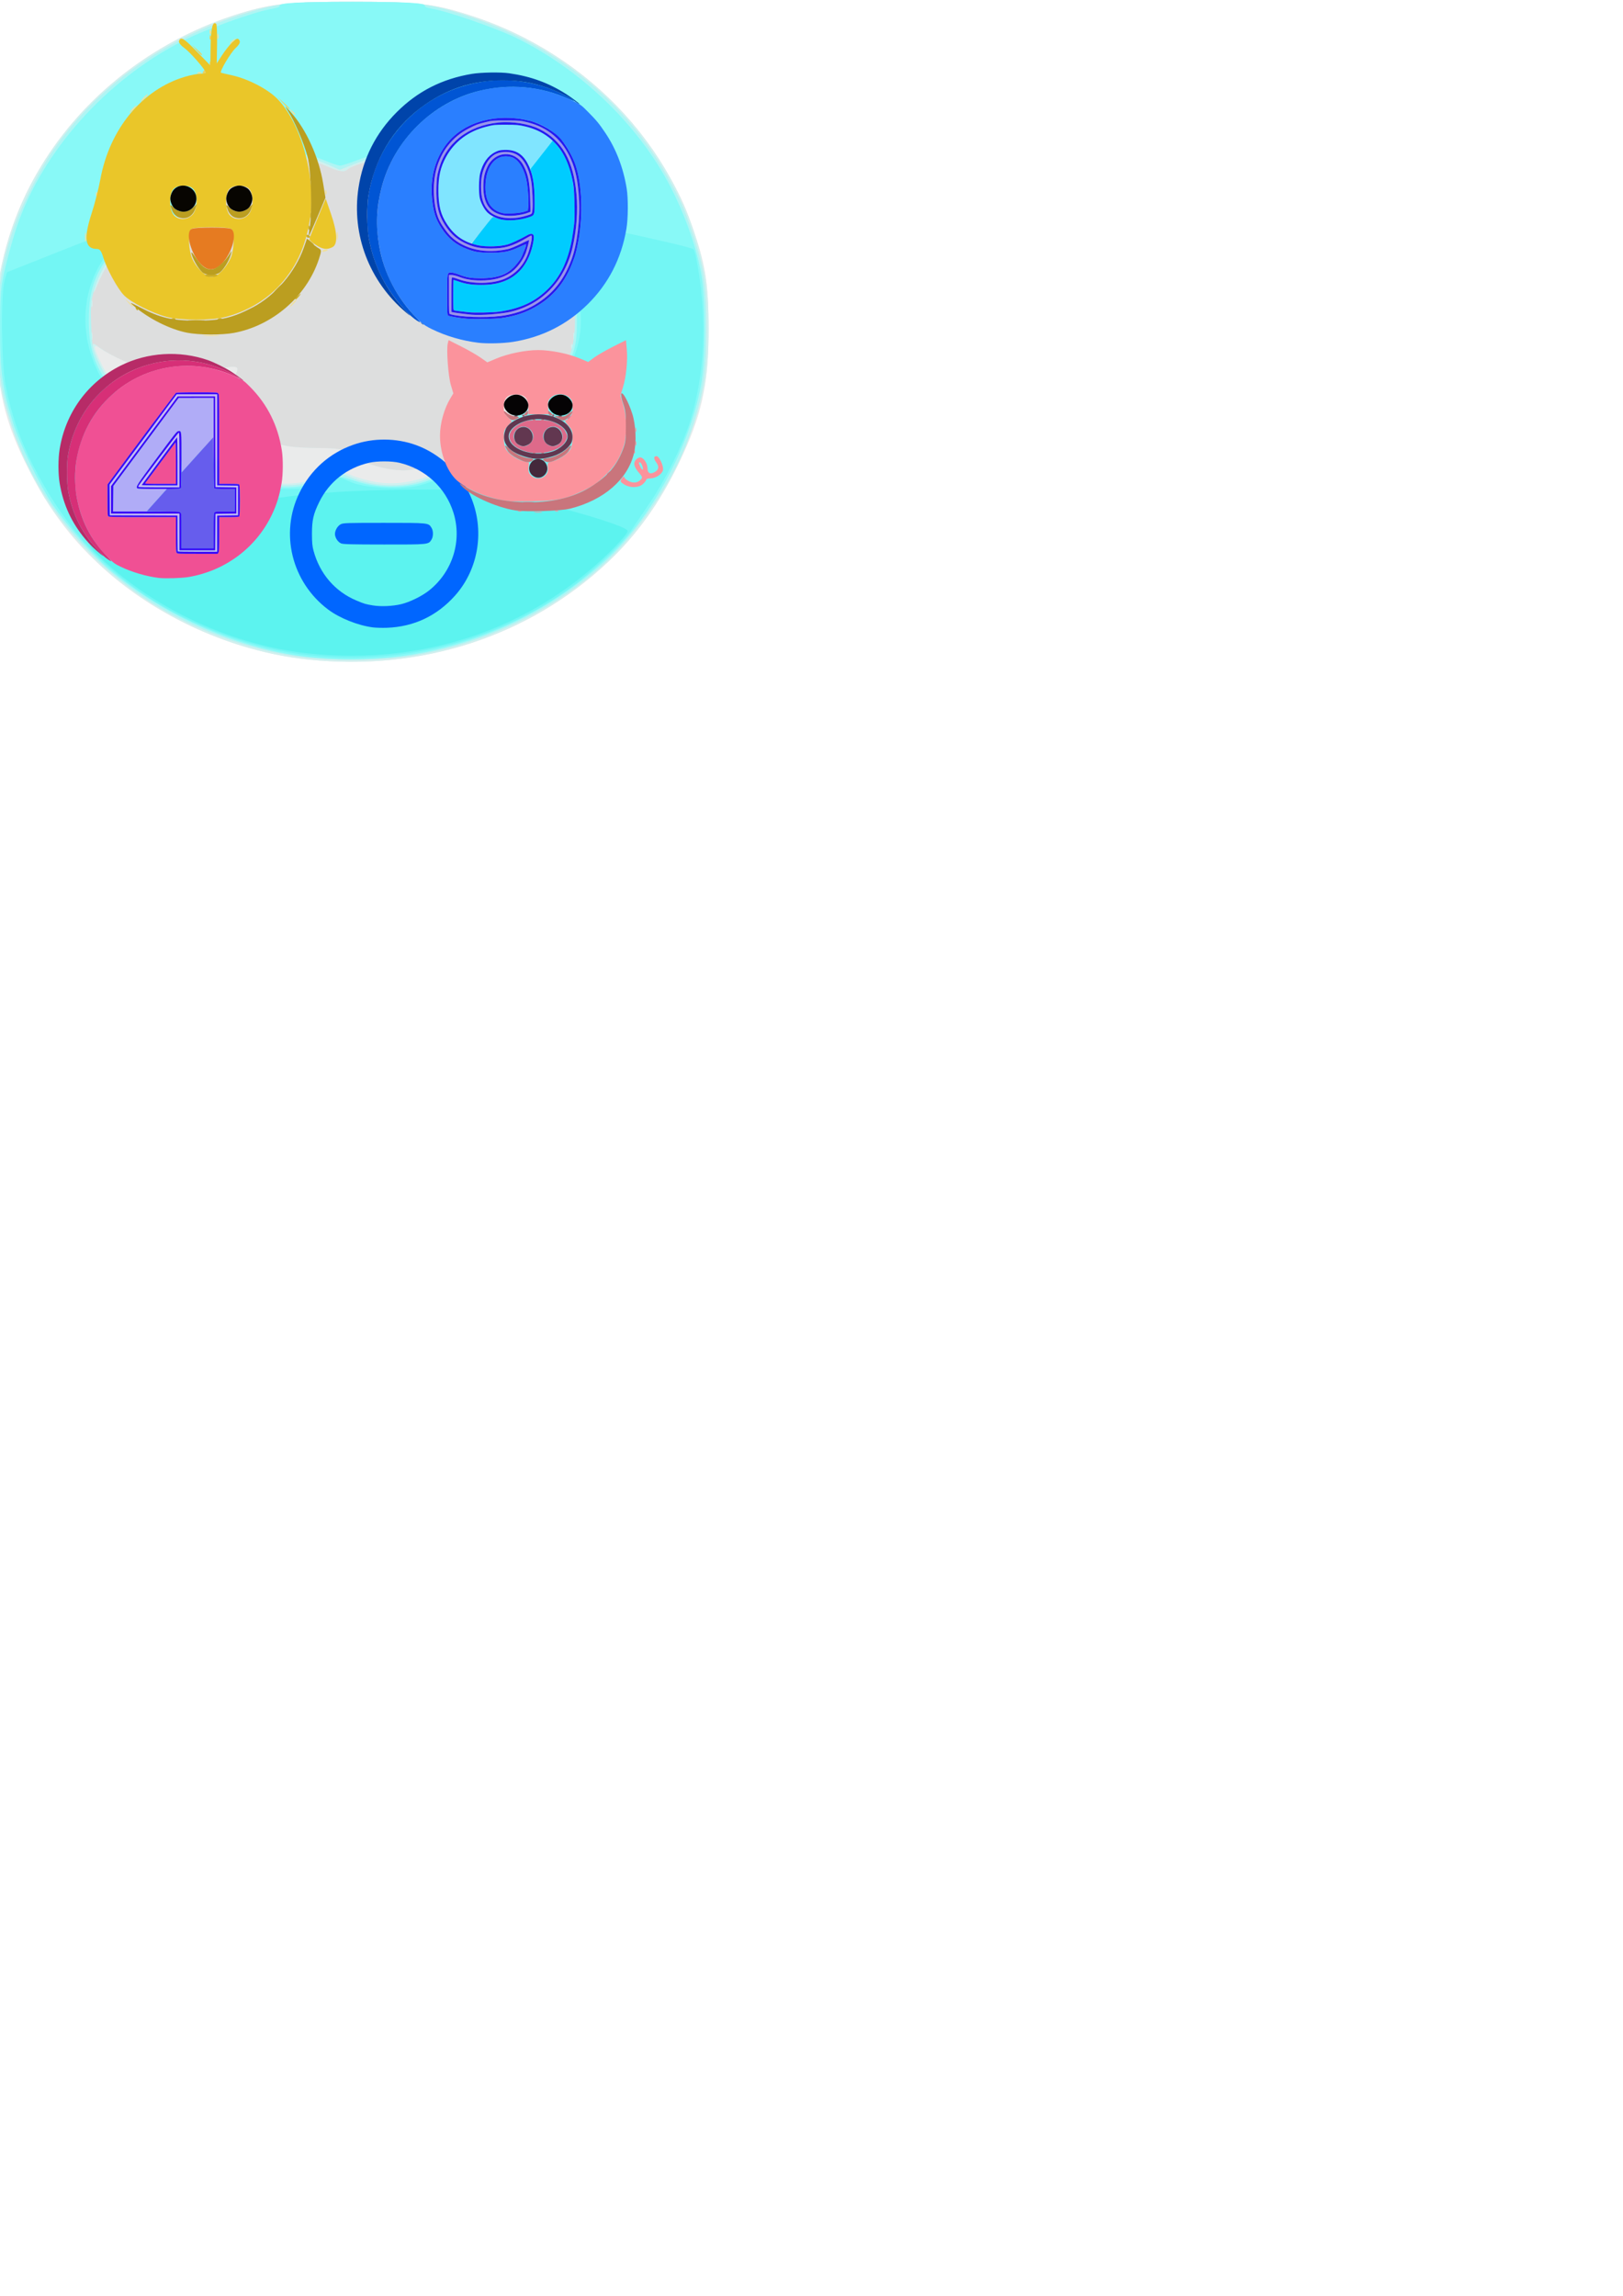 <?xml version="1.0" encoding="UTF-8" standalone="no"?>
<svg
   xmlns:dc="http://purl.org/dc/elements/1.1/"
   xmlns:cc="http://creativecommons.org/ns#"
   xmlns:rdf="http://www.w3.org/1999/02/22-rdf-syntax-ns#"
   xmlns:svg="http://www.w3.org/2000/svg"
   xmlns="http://www.w3.org/2000/svg"
   xmlns:sodipodi="http://sodipodi.sourceforge.net/DTD/sodipodi-0.dtd"
   xmlns:inkscape="http://www.inkscape.org/namespaces/inkscape"
   width="210mm"
   height="297mm"
   viewBox="0 0 210 297"
   version="1.1"
   id="svg8"
   inkscape:version="1.0.2-2 (e86c870879, 2021-01-15)"
   sodipodi:docname="s6.svg">
  <defs
     id="defs2">
    <pattern
       id="EMFhbasepattern"
       patternUnits="userSpaceOnUse"
       width="6"
       height="6"
       x="0"
       y="0" />
    <pattern
       id="EMFhbasepattern-7"
       patternUnits="userSpaceOnUse"
       width="6"
       height="6"
       x="0"
       y="0" />
    <pattern
       id="EMFhbasepattern-3"
       patternUnits="userSpaceOnUse"
       width="6"
       height="6"
       x="0"
       y="0" />
    <pattern
       id="EMFhbasepattern-8"
       patternUnits="userSpaceOnUse"
       width="6"
       height="6"
       x="0"
       y="0" />
    <pattern
       id="EMFhbasepattern-9"
       patternUnits="userSpaceOnUse"
       width="6"
       height="6"
       x="0"
       y="0" />
    <pattern
       id="EMFhbasepattern-31"
       patternUnits="userSpaceOnUse"
       width="6"
       height="6"
       x="0"
       y="0" />
    <pattern
       id="EMFhbasepattern-97"
       patternUnits="userSpaceOnUse"
       width="6"
       height="6"
       x="0"
       y="0" />
    <pattern
       id="EMFhbasepattern-98"
       patternUnits="userSpaceOnUse"
       width="6"
       height="6"
       x="0"
       y="0" />
    <pattern
       id="EMFhbasepattern-8-5"
       patternUnits="userSpaceOnUse"
       width="6"
       height="6"
       x="0"
       y="0" />
    <pattern
       id="EMFhbasepattern-9-1"
       patternUnits="userSpaceOnUse"
       width="6"
       height="6"
       x="0"
       y="0" />
    <pattern
       id="EMFhbasepattern-1"
       patternUnits="userSpaceOnUse"
       width="6"
       height="6"
       x="0"
       y="0" />
    <pattern
       id="EMFhbasepattern-0"
       patternUnits="userSpaceOnUse"
       width="6"
       height="6"
       x="0"
       y="0" />
    <pattern
       id="EMFhbasepattern-8-4"
       patternUnits="userSpaceOnUse"
       width="6"
       height="6"
       x="0"
       y="0" />
    <pattern
       id="EMFhbasepattern-81"
       patternUnits="userSpaceOnUse"
       width="6"
       height="6"
       x="0"
       y="0" />
    <pattern
       id="EMFhbasepattern-8-3"
       patternUnits="userSpaceOnUse"
       width="6"
       height="6"
       x="0"
       y="0" />
    <pattern
       id="EMFhbasepattern-9-9"
       patternUnits="userSpaceOnUse"
       width="6"
       height="6"
       x="0"
       y="0" />
    <pattern
       id="EMFhbasepattern-1-0"
       patternUnits="userSpaceOnUse"
       width="6"
       height="6"
       x="0"
       y="0" />
    <pattern
       id="EMFhbasepattern-3-6"
       patternUnits="userSpaceOnUse"
       width="6"
       height="6"
       x="0"
       y="0" />
    <pattern
       id="EMFhbasepattern-4"
       patternUnits="userSpaceOnUse"
       width="6"
       height="6"
       x="0"
       y="0" />
    <pattern
       id="EMFhbasepattern-89"
       patternUnits="userSpaceOnUse"
       width="6"
       height="6"
       x="0"
       y="0" />
    <pattern
       id="EMFhbasepattern-8-1"
       patternUnits="userSpaceOnUse"
       width="6"
       height="6"
       x="0"
       y="0" />
    <pattern
       id="EMFhbasepattern-9-10"
       patternUnits="userSpaceOnUse"
       width="6"
       height="6"
       x="0"
       y="0" />
    <pattern
       id="EMFhbasepattern-00"
       patternUnits="userSpaceOnUse"
       width="6"
       height="6"
       x="0"
       y="0" />
    <pattern
       id="EMFhbasepattern-8-50"
       patternUnits="userSpaceOnUse"
       width="6"
       height="6"
       x="0"
       y="0" />
    <pattern
       id="EMFhbasepattern-9-2"
       patternUnits="userSpaceOnUse"
       width="6"
       height="6"
       x="0"
       y="0" />
    <pattern
       id="EMFhbasepattern-1-5"
       patternUnits="userSpaceOnUse"
       width="6"
       height="6"
       x="0"
       y="0" />
    <pattern
       id="EMFhbasepattern-3-4"
       patternUnits="userSpaceOnUse"
       width="6"
       height="6"
       x="0"
       y="0" />
    <pattern
       id="EMFhbasepattern-4-2"
       patternUnits="userSpaceOnUse"
       width="6"
       height="6"
       x="0"
       y="0" />
    <pattern
       id="EMFhbasepattern-0-7"
       patternUnits="userSpaceOnUse"
       width="6"
       height="6"
       x="0"
       y="0" />
    <pattern
       id="EMFhbasepattern-88"
       patternUnits="userSpaceOnUse"
       width="6"
       height="6"
       x="0"
       y="0" />
    <pattern
       id="EMFhbasepattern-8-45"
       patternUnits="userSpaceOnUse"
       width="6"
       height="6"
       x="0"
       y="0" />
    <pattern
       id="EMFhbasepattern-9-5"
       patternUnits="userSpaceOnUse"
       width="6"
       height="6"
       x="0"
       y="0" />
    <pattern
       id="EMFhbasepattern-43"
       patternUnits="userSpaceOnUse"
       width="6"
       height="6"
       x="0"
       y="0" />
    <pattern
       id="EMFhbasepattern-8-32"
       patternUnits="userSpaceOnUse"
       width="6"
       height="6"
       x="0"
       y="0" />
    <pattern
       id="EMFhbasepattern-9-8"
       patternUnits="userSpaceOnUse"
       width="6"
       height="6"
       x="0"
       y="0" />
    <pattern
       id="EMFhbasepattern-1-1"
       patternUnits="userSpaceOnUse"
       width="6"
       height="6"
       x="0"
       y="0" />
    <pattern
       id="EMFhbasepattern-3-0"
       patternUnits="userSpaceOnUse"
       width="6"
       height="6"
       x="0"
       y="0" />
    <pattern
       id="EMFhbasepattern-07"
       patternUnits="userSpaceOnUse"
       width="6"
       height="6"
       x="0"
       y="0" />
    <pattern
       id="EMFhbasepattern-8-2"
       patternUnits="userSpaceOnUse"
       width="6"
       height="6"
       x="0"
       y="0" />
    <pattern
       id="EMFhbasepattern-9-15"
       patternUnits="userSpaceOnUse"
       width="6"
       height="6"
       x="0"
       y="0" />
    <pattern
       id="EMFhbasepattern-1-2"
       patternUnits="userSpaceOnUse"
       width="6"
       height="6"
       x="0"
       y="0" />
    <pattern
       id="EMFhbasepattern-3-41"
       patternUnits="userSpaceOnUse"
       width="6"
       height="6"
       x="0"
       y="0" />
    <pattern
       id="EMFhbasepattern-4-7"
       patternUnits="userSpaceOnUse"
       width="6"
       height="6"
       x="0"
       y="0" />
    <pattern
       id="EMFhbasepattern-0-75"
       patternUnits="userSpaceOnUse"
       width="6"
       height="6"
       x="0"
       y="0" />
    <pattern
       id="EMFhbasepattern-48"
       patternUnits="userSpaceOnUse"
       width="6"
       height="6"
       x="0"
       y="0" />
    <pattern
       id="EMFhbasepattern-5"
       patternUnits="userSpaceOnUse"
       width="6"
       height="6"
       x="0"
       y="0" />
    <pattern
       id="EMFhbasepattern-815"
       patternUnits="userSpaceOnUse"
       width="6"
       height="6"
       x="0"
       y="0" />
    <pattern
       id="EMFhbasepattern-8-20"
       patternUnits="userSpaceOnUse"
       width="6"
       height="6"
       x="0"
       y="0" />
    <pattern
       id="EMFhbasepattern-9-3"
       patternUnits="userSpaceOnUse"
       width="6"
       height="6"
       x="0"
       y="0" />
    <pattern
       id="EMFhbasepattern-1-7"
       patternUnits="userSpaceOnUse"
       width="6"
       height="6"
       x="0"
       y="0" />
    <pattern
       id="EMFhbasepattern-3-8"
       patternUnits="userSpaceOnUse"
       width="6"
       height="6"
       x="0"
       y="0" />
    <pattern
       id="EMFhbasepattern-73"
       patternUnits="userSpaceOnUse"
       width="6"
       height="6"
       x="0"
       y="0" />
    <pattern
       id="EMFhbasepattern-8-15"
       patternUnits="userSpaceOnUse"
       width="6"
       height="6"
       x="0"
       y="0" />
    <pattern
       id="EMFhbasepattern-9-55"
       patternUnits="userSpaceOnUse"
       width="6"
       height="6"
       x="0"
       y="0" />
    <pattern
       id="EMFhbasepattern-1-9"
       patternUnits="userSpaceOnUse"
       width="6"
       height="6"
       x="0"
       y="0" />
  </defs>
  <sodipodi:namedview
     id="base"
     pagecolor="#ffffff"
     bordercolor="#666666"
     borderopacity="1.0"
     inkscape:pageopacity="0.0"
     inkscape:pageshadow="2"
     inkscape:zoom="0.98994949"
     inkscape:cx="407.95419"
     inkscape:cy="383.04576"
     inkscape:document-units="mm"
     inkscape:current-layer="layer2"
     inkscape:document-rotation="0"
     showgrid="false"
     inkscape:window-width="1920"
     inkscape:window-height="1017"
     inkscape:window-x="-8"
     inkscape:window-y="-8"
     inkscape:window-maximized="1" />
  <g
     inkscape:groupmode="layer"
     id="layer4"
     inkscape:label="Warstwa 3"
     style="display:inline">
    <g
       id="g978"
       transform="translate(-0.23,-0.255)" />
    <g
       id="g1072"
       transform="translate(-70.292,-55.708)"
       style="fill-rule:evenodd">
      <path
         style="fill:#eaebeb;stroke-width:0.264;fill-rule:evenodd"
         d="m 110.188,141.031 c -9.849,-1.027 -19.845,-5.562 -27.036,-12.267 -3.86,-3.599 -6.434,-7.086 -9.183,-12.442 -3.164,-6.162 -4.091,-10.279 -4.092,-18.158 -3.15e-4,-4.562 0.082,-5.602 0.647,-8.194 1.43,-6.554 3.983,-11.864 8.361,-17.388 5.571,-7.03 13.536,-12.4 22.447,-15.132 4.151,-1.273 6.425,-1.509 14.538,-1.509 8.428,0 10.438,0.228 15.091,1.709 11.183,3.561 20.403,11.003 25.978,20.969 1.69,3.021 2.041,3.814 3.236,7.315 1.425,4.173 1.797,6.717 1.797,12.3 0,7.273 -0.88,11.276 -3.804,17.314 -2.588,5.343 -5.431,9.305 -9.281,12.931 -10.17,9.58 -24.043,14.079 -38.7,12.551 z"
         id="path1086" />
      <path
         style="fill:#d0f0ef;stroke-width:0.264;fill-rule:evenodd"
         d="m 110.188,141.031 c -11.532,-1.202 -23.132,-7.242 -30.272,-15.763 -2.858,-3.411 -3.893,-4.957 -5.809,-8.683 -1.747,-3.396 -3.219,-7.702 -3.835,-11.214 -0.614,-3.503 -0.537,-11.499 0.144,-14.893 0.988,-4.929 2.915,-9.693 5.693,-14.08 5.598,-8.838 14.805,-15.755 25.224,-18.949 4.151,-1.273 6.425,-1.509 14.538,-1.509 8.428,0 10.438,0.228 15.091,1.709 15.84,5.043 27.651,17.992 30.547,33.487 0.639,3.421 0.637,10.785 -0.004,14.217 -1.578,8.452 -6.368,17.263 -12.51,23.016 -10.348,9.692 -24.136,14.19 -38.808,12.661 z m -0.68,-22.967 c 0.756,-0.143 2.099,-0.553 2.985,-0.911 l 1.61,-0.65 1.545,0.65 c 0.85,0.358 2.407,0.784 3.461,0.947 3.665,0.568 7.819,-0.724 10.705,-3.33 1.479,-1.335 1.954,-2.256 0.557,-1.08 -1.841,1.549 -5.518,2.882 -7.892,2.859 -2.413,-0.022 -5.409,-0.958 -7.234,-2.259 -0.727,-0.518 -1.187,-0.596 -3.736,-0.631 -3.65,-0.05 -4.633,-0.211 -6.554,-1.073 -1.919,-0.861 -3.441,-2.522 -3.886,-4.242 -0.419,-1.617 -0.517,-3.762 -0.2,-4.388 0.474,-0.936 -0.154,-1.046 -2.483,-0.435 -2.899,0.761 -5.877,0.83 -8.42,0.197 -1.853,-0.462 -5.457,-2.056 -6.807,-3.011 -0.884,-0.626 -0.786,-0.019 0.376,2.317 1.175,2.363 3.595,4.864 5.704,5.896 1.615,0.79 3.916,1.467 5.003,1.472 0.581,0.003 0.928,0.336 1.951,1.874 2.95,4.437 8.272,6.755 13.316,5.798 z m 26.435,-8.493 c 1.563,-0.536 2.879,-1.331 4.374,-2.644 1.136,-0.998 0.918,-1.28 -0.995,-1.286 -1.522,-0.005 -2.742,-0.487 -3.606,-1.424 -0.98,-1.063 -1.278,-0.89 -1.422,0.825 -0.15,1.792 -0.653,4.219 -1.014,4.893 -0.226,0.421 -0.169,0.457 0.485,0.303 0.407,-0.096 1.387,-0.396 2.177,-0.666 z"
         id="path1084" />
      <path
         style="fill:#dddede;stroke-width:0.264;fill-rule:evenodd"
         d="m 109.948,140.766 c -7.042,-0.742 -15.286,-3.797 -21.226,-7.866 -7.94,-5.438 -14.179,-13.605 -16.87,-22.084 -1.47,-4.632 -1.82,-7.042 -1.824,-12.582 -0.004,-5.268 0.39,-7.911 1.875,-12.556 0.737,-2.306 2.909,-6.814 4.471,-9.28 5.487,-8.662 14.302,-15.297 24.828,-18.686 4.936,-1.589 6.453,-1.772 14.724,-1.772 8.447,0 10.199,0.238 15.687,2.13 10.983,3.787 19.673,10.911 25.064,20.548 1.69,3.021 2.041,3.814 3.236,7.315 1.425,4.173 1.797,6.717 1.797,12.3 0,5.454 -0.372,8.111 -1.738,12.406 -1.489,4.685 -3.674,8.66 -7.443,13.541 -6.822,8.836 -18.79,15.263 -30.898,16.593 -2.924,0.321 -8.593,0.317 -11.684,-0.009 z m 0.109,-22.556 c 0.945,-0.203 2.23,-0.601 2.855,-0.884 l 1.137,-0.515 1.59,0.642 c 5.222,2.109 10.943,0.984 14.724,-2.895 0.602,-0.618 1.543,-1.766 2.091,-2.551 0.887,-1.271 1.153,-1.467 2.421,-1.788 2.201,-0.557 4.345,-1.84 6.062,-3.628 1.354,-1.41 2.979,-3.939 2.943,-4.58 -0.006,-0.114 -0.256,0.269 -0.555,0.85 -0.299,0.582 -0.84,1.496 -1.203,2.033 -0.644,0.953 -0.692,0.973 -2.022,0.845 -2.648,-0.254 -3.12,-0.404 -4.12,-1.307 -0.554,-0.501 -1.131,-0.91 -1.282,-0.91 -0.151,0 -0.332,0.684 -0.402,1.52 -0.438,5.222 -2.188,8.072 -6.189,10.082 -1.521,0.764 -4.186,1.439 -5.625,1.426 -2.413,-0.022 -5.409,-0.958 -7.234,-2.259 -0.727,-0.518 -1.187,-0.596 -3.736,-0.631 -3.65,-0.05 -4.633,-0.211 -6.554,-1.073 -1.919,-0.861 -3.441,-2.522 -3.886,-4.242 -0.419,-1.617 -0.517,-3.762 -0.2,-4.388 0.474,-0.936 -0.154,-1.046 -2.483,-0.435 -2.895,0.76 -5.876,0.83 -8.42,0.199 -2.102,-0.522 -5.378,-1.993 -6.807,-3.057 -0.823,-0.613 -0.859,-0.618 -0.859,-0.111 0,0.291 0.472,1.472 1.049,2.624 1.928,3.851 5.482,6.534 9.686,7.309 1.767,0.326 1.826,0.364 2.794,1.773 3.336,4.86 8.757,7.127 14.227,5.951 z m 34.28,-17.91 c -0.084,-0.211 -0.147,-0.148 -0.16,0.16 -0.011,0.279 0.051,0.435 0.139,0.347 0.088,-0.088 0.097,-0.316 0.021,-0.507 z M 82.22,98.835 c -0.067,-0.257 -0.126,-0.111 -0.132,0.325 -0.005,0.436 0.049,0.647 0.122,0.468 0.072,-0.179 0.077,-0.536 0.01,-0.793 z m 62.383,0 c -0.067,-0.257 -0.126,-0.111 -0.132,0.325 -0.005,0.436 0.05,0.647 0.122,0.468 0.072,-0.179 0.077,-0.536 0.01,-0.793 z M 82.22,94.605 c -0.067,-0.257 -0.126,-0.111 -0.132,0.325 -0.005,0.436 0.049,0.647 0.122,0.468 0.072,-0.179 0.077,-0.536 0.01,-0.793 z m 62.383,0 c -0.067,-0.257 -0.126,-0.111 -0.132,0.325 -0.005,0.436 0.05,0.647 0.122,0.468 0.072,-0.179 0.077,-0.536 0.01,-0.793 z M 84.522,89.436 c 1.136,-1.711 2.586,-2.997 4.686,-4.154 0.781,-0.43 1.301,-0.784 1.156,-0.785 -0.661,-0.006 -3.311,1.804 -4.665,3.186 -1.475,1.505 -2.964,4.088 -3.264,5.662 -0.083,0.436 0.125,0.078 0.462,-0.796 0.338,-0.874 1.069,-2.275 1.626,-3.113 z m 59.363,2.63 c -1.047,-2.797 -3.731,-5.739 -6.523,-7.149 -1.455,-0.735 -1.34,-0.457 0.151,0.365 3.077,1.696 5.353,4.353 6.308,7.364 0.247,0.778 0.487,1.3 0.534,1.16 0.047,-0.14 -0.165,-0.923 -0.47,-1.739 z M 92.274,84.065 c -0.088,-0.088 -0.316,-0.097 -0.507,-0.021 -0.211,0.084 -0.148,0.147 0.16,0.16 0.279,0.011 0.435,-0.051 0.347,-0.139 z m 42.822,0 c -0.088,-0.088 -0.316,-0.097 -0.507,-0.021 -0.211,0.084 -0.148,0.147 0.16,0.16 0.279,0.011 0.435,-0.051 0.347,-0.139 z M 93.738,83.787 c -0.179,-0.072 -0.536,-0.077 -0.793,-0.01 -0.257,0.067 -0.111,0.126 0.325,0.132 0.436,0.005 0.647,-0.049 0.468,-0.122 z m 1.383,-0.293 c 0.145,-0.107 0.738,-0.897 1.317,-1.756 3.41,-5.062 10.46,-7.036 16.145,-4.522 1.594,0.705 2.233,0.81 2.641,0.433 0.527,-0.486 3.232,-1.306 4.878,-1.479 4.833,-0.507 9.761,1.883 12.466,6.047 0.558,0.859 1.014,1.447 1.014,1.307 0,-0.506 -1.616,-2.785 -2.773,-3.909 -2.189,-2.127 -5.143,-3.46 -8.313,-3.749 -2.079,-0.19 -4.155,0.163 -6.511,1.106 l -1.742,0.697 -1.549,-0.695 c -2.247,-1.008 -5.256,-1.392 -7.612,-0.971 -3.676,0.657 -7.555,3.197 -9.22,6.038 -0.364,0.621 -0.858,1.243 -1.098,1.383 -0.24,0.14 -0.318,0.257 -0.172,0.259 0.145,0.002 0.383,-0.083 0.529,-0.19 z"
         id="path1082" />
      <path
         style="fill:#aff5f4;stroke-width:0.264;fill-rule:evenodd"
         d="m 109.948,140.766 c -7.042,-0.742 -15.286,-3.797 -21.226,-7.866 -7.94,-5.438 -14.179,-13.605 -16.87,-22.084 -1.47,-4.632 -1.82,-7.042 -1.824,-12.582 -0.004,-5.268 0.39,-7.911 1.875,-12.556 0.737,-2.306 2.909,-6.814 4.471,-9.28 5.487,-8.662 14.302,-15.297 24.828,-18.686 4.936,-1.589 6.453,-1.772 14.724,-1.772 8.447,0 10.199,0.238 15.687,2.13 10.983,3.787 19.673,10.911 25.064,20.548 1.69,3.021 2.041,3.814 3.236,7.315 1.425,4.173 1.797,6.717 1.797,12.3 0,5.454 -0.372,8.111 -1.738,12.406 -1.489,4.685 -3.674,8.66 -7.443,13.541 -6.822,8.836 -18.79,15.263 -30.898,16.593 -2.924,0.321 -8.593,0.317 -11.684,-0.009 z m 0.109,-22.556 c 0.945,-0.203 2.23,-0.601 2.855,-0.884 l 1.137,-0.515 1.59,0.642 c 5.222,2.109 10.943,0.984 14.724,-2.895 0.602,-0.618 1.543,-1.766 2.091,-2.551 0.887,-1.271 1.153,-1.467 2.421,-1.788 4.358,-1.102 8.027,-4.747 9.384,-9.322 0.613,-2.067 0.564,-5.861 -0.105,-8.026 -1.259,-4.076 -4.62,-7.413 -8.725,-8.663 -1.581,-0.482 -1.774,-0.623 -2.359,-1.725 -0.809,-1.525 -2.996,-3.755 -4.609,-4.7 -3.9,-2.286 -8.102,-2.558 -12.475,-0.809 l -1.742,0.697 -1.549,-0.695 c -5.927,-2.66 -13.279,-0.446 -16.826,5.066 -0.534,0.829 -1.127,1.43 -1.48,1.497 -2.896,0.556 -3.814,0.823 -5.141,1.492 -3.188,1.608 -5.684,4.57 -6.717,7.974 -0.468,1.54 -0.54,2.32 -0.444,4.811 0.106,2.76 0.183,3.119 1.085,5.019 1.906,4.014 5.569,6.864 9.827,7.646 1.811,0.333 1.859,0.363 2.831,1.778 3.336,4.86 8.757,7.127 14.227,5.951 z"
         id="path1080" />
      <path
         style="fill:#88f9f7;stroke-width:0.264;fill-rule:evenodd"
         d="m 110.717,140.766 c -9.227,-0.962 -19.172,-5.281 -26.327,-11.433 -1.997,-1.718 -5.601,-5.852 -7.303,-8.379 -1.604,-2.381 -4.281,-7.904 -5.097,-10.514 -1.376,-4.402 -1.7,-6.771 -1.688,-12.337 0.01,-4.497 0.084,-5.327 0.709,-7.93 0.384,-1.599 1.042,-3.919 1.462,-5.155 3.309,-9.736 11.551,-18.958 21.466,-24.018 2.958,-1.509 9.325,-3.797 11.566,-4.155 0.607,-0.097 1.049,-0.265 0.982,-0.373 -0.236,-0.382 2.401,-0.531 9.383,-0.531 6.982,0 9.618,0.149 9.383,0.531 -0.067,0.108 0.375,0.276 0.982,0.373 1.93,0.309 8.21,2.485 10.778,3.735 8.06,3.923 15.267,10.686 19.495,18.294 2.084,3.749 3.771,8.296 4.487,12.093 0.629,3.335 0.621,11.239 -0.014,14.631 -1.508,8.051 -6.397,17.05 -12.199,22.452 -10.187,9.486 -24.189,14.164 -38.066,12.718 z m 0.84,-22.713 c 2.399,-0.865 2.479,-0.867 4.716,-0.11 2.732,0.924 6.214,0.977 8.891,0.136 3.078,-0.967 5.865,-3.194 7.533,-6.019 0.565,-0.956 0.863,-1.17 2.158,-1.543 4.52,-1.305 7.933,-4.491 9.474,-8.846 0.486,-1.373 0.609,-2.28 0.614,-4.518 0.009,-4.276 -1.045,-6.895 -3.936,-9.786 -1.781,-1.781 -3.95,-3.09 -6.064,-3.66 -0.938,-0.253 -1.207,-0.475 -1.541,-1.273 -0.583,-1.396 -3.902,-4.591 -5.636,-5.426 -3.621,-1.743 -7.69,-1.955 -11.234,-0.584 -1.018,0.394 -2.029,0.717 -2.247,0.718 -0.218,0.002 -1.17,-0.325 -2.115,-0.726 -3.39,-1.437 -7.713,-1.173 -11.417,0.697 -1.901,0.96 -4.79,3.703 -5.376,5.106 -0.408,0.975 -0.572,1.054 -2.798,1.342 -2.093,0.27 -4.859,1.798 -6.837,3.776 -2.923,2.923 -3.974,5.526 -3.966,9.816 0.006,3.104 0.562,5.193 1.975,7.426 1.926,3.045 5.677,5.544 9.232,6.153 1.76,0.301 1.817,0.337 2.651,1.637 1.161,1.811 3.683,4.08 5.541,4.986 3.218,1.569 7.216,1.838 10.38,0.698 z"
         id="path1078" />
      <path
         style="fill:#73f6f4;stroke-width:0.264;fill-rule:evenodd"
         d="m 110.453,140.502 c -7.176,-0.748 -15.375,-3.736 -21.44,-7.814 -6.041,-4.061 -10.659,-9.402 -14.372,-16.623 -1.737,-3.377 -2.931,-6.849 -3.633,-10.561 -0.543,-2.87 -0.625,-11.774 -0.124,-13.502 l 0.312,-1.078 6.501,-2.581 c 6.462,-2.566 10.961,-4.195 11.127,-4.029 0.048,0.048 -0.574,0.542 -1.382,1.098 -5.992,4.127 -7.814,11.84 -4.384,18.563 0.753,1.475 3.196,4.07 4.805,5.102 1.372,0.88 4.832,2.109 5.939,2.109 0.483,0 0.897,0.374 1.682,1.52 2.871,4.19 6.773,6.264 11.799,6.273 2.25,0.004 2.966,-0.11 4.807,-0.762 l 2.164,-0.766 1.405,0.61 c 1.746,0.758 5.977,1.027 8.464,0.537 3.307,-0.651 6.491,-2.895 8.69,-6.125 0.846,-1.243 1.178,-1.519 2.016,-1.674 3.395,-0.627 7.372,-3.871 9.062,-7.391 1.659,-3.458 1.965,-6.266 1.065,-9.786 -1.207,-4.719 -4.637,-8.435 -9.184,-9.948 -1.798,-0.598 -2.341,-1.037 -1.284,-1.037 1.966,0 25.272,4.868 25.564,5.34 0.108,0.174 0.329,1.082 0.492,2.018 1.257,7.22 0.927,14.184 -0.96,20.232 -0.93,2.98 -3.157,7.495 -5.154,10.446 -0.924,1.366 -2.055,3.036 -2.512,3.713 -1.037,1.533 -4.883,5.195 -7.445,7.091 -9.534,7.053 -21.773,10.3 -34.016,9.024 z M 93.866,82.728 c 0.182,-0.073 0.479,-0.073 0.661,0 0.182,0.073 0.033,0.133 -0.33,0.133 -0.363,0 -0.512,-0.06 -0.33,-0.133 z"
         id="path1076" />
      <path
         style="fill:#5cf3ef;stroke-width:0.264;fill-rule:evenodd"
         d="m 110.212,140.238 c -9.628,-1.015 -19.585,-5.539 -26.589,-12.082 -1.315,-1.229 -1.894,-1.94 -1.718,-2.113 0.145,-0.144 2.405,-0.866 5.022,-1.605 14.586,-4.12 22.39,-5.275 36.346,-5.382 7.43,-0.057 8.332,-0.013 11.499,0.552 6.335,1.131 16.484,4.026 16.733,4.773 0.067,0.201 -0.978,1.428 -2.39,2.806 -10.204,9.959 -24.082,14.615 -38.903,13.052 z"
         id="path1074" />
    </g>
    <g
       id="g900"
       transform="matrix(0.911,0,0,0.911,-58.848,-93.595)">
      <path
         style="fill:#efe09e;stroke-width:0.265"
         d="m 93.62,150.348 c 0.546,-0.057 1.44,-0.057 1.986,0 0.546,0.057 0.099,0.104 -0.993,0.104 -1.092,0 -1.539,-0.047 -0.993,-0.104 z m -10.815,-4.639 -0.504,-0.596 0.596,0.504 c 0.56,0.474 0.716,0.687 0.504,0.687 -0.05,0 -0.318,-0.268 -0.596,-0.596 z m 23.326,0.066 c 0.264,-0.291 0.539,-0.53 0.612,-0.53 0.073,0 -0.083,0.238 -0.347,0.53 -0.264,0.291 -0.539,0.53 -0.612,0.53 -0.073,0 0.083,-0.238 0.347,-0.53 z m 4.308,-7.458 c 0.154,-0.154 0.436,-0.228 0.627,-0.164 0.198,0.066 0.078,0.186 -0.28,0.28 -0.44,0.115 -0.544,0.081 -0.347,-0.116 z m -33.764,-1.941 c 0.003,-0.583 0.057,-0.79 0.12,-0.46 0.063,0.329 0.061,0.806 -0.005,1.059 -0.066,0.253 -0.118,-0.016 -0.115,-0.599 z m 35.74,-0.132 c 0,-0.51 0.054,-0.718 0.121,-0.463 0.067,0.255 0.067,0.672 0,0.927 -0.067,0.255 -0.121,0.046 -0.121,-0.463 z m -34.197,-5.98 c 0.013,-0.308 0.075,-0.371 0.16,-0.16 0.076,0.191 0.067,0.42 -0.021,0.507 -0.088,0.088 -0.151,-0.068 -0.139,-0.348 z m 32.568,-0.265 c 0.013,-0.308 0.075,-0.371 0.16,-0.16 0.076,0.191 0.067,0.42 -0.021,0.507 -0.088,0.088 -0.151,-0.068 -0.139,-0.348 z m -4.821,-11.43 c -0.329,-0.42 -0.32,-0.429 0.1,-0.1 0.441,0.346 0.581,0.563 0.363,0.563 -0.055,0 -0.263,-0.209 -0.463,-0.463 z m -22.605,-0.331 c 0.264,-0.291 0.539,-0.53 0.612,-0.53 0.073,0 -0.083,0.238 -0.347,0.53 -0.264,0.291 -0.539,0.53 -0.612,0.53 -0.073,0 0.083,-0.238 0.347,-0.53 z m 1.589,-1.589 c 0.264,-0.291 0.539,-0.53 0.612,-0.53 0.073,0 -0.083,0.238 -0.347,0.53 -0.264,0.291 -0.539,0.53 -0.612,0.53 -0.073,0 0.083,-0.238 0.347,-0.53 z m 7.761,-3.623 c 0.191,-0.076 0.42,-0.067 0.507,0.021 0.088,0.088 -0.068,0.151 -0.348,0.139 -0.308,-0.013 -0.371,-0.075 -0.16,-0.16 z m 4.551,-4.156 c 0,-0.055 0.209,-0.263 0.463,-0.463 0.42,-0.329 0.429,-0.32 0.1,0.1 -0.346,0.441 -0.563,0.581 -0.563,0.363 z m -1.812,-0.959 c 0,-0.364 0.06,-0.513 0.134,-0.331 0.073,0.182 0.073,0.48 0,0.662 -0.073,0.182 -0.134,0.033 -0.134,-0.331 z m -1.08,-0.684 c 0.013,-0.308 0.075,-0.371 0.16,-0.16 0.076,0.191 0.067,0.42 -0.021,0.507 -0.088,0.088 -0.151,-0.068 -0.139,-0.348 z"
         id="path914" />
      <path
         style="fill:#ebd162;stroke-width:0.265"
         d="m 104.791,117.377 -0.778,-0.861 0.861,0.778 c 0.802,0.725 0.982,0.943 0.778,0.943 -0.046,0 -0.433,-0.387 -0.861,-0.861 z m -11.369,-4.435 c 0.09,-0.146 0.216,-0.265 0.28,-0.265 0.064,0 0.117,0.119 0.117,0.265 0,0.146 -0.126,0.265 -0.28,0.265 -0.154,0 -0.207,-0.119 -0.117,-0.265 z m 0.948,-1.214 c 0.013,-0.308 0.075,-0.371 0.16,-0.16 0.076,0.191 0.067,0.42 -0.021,0.507 -0.088,0.088 -0.151,-0.068 -0.139,-0.348 z m -1.894,-1.898 -0.642,-0.728 0.728,0.642 c 0.681,0.6 0.85,0.814 0.642,0.814 -0.047,0 -0.375,-0.328 -0.728,-0.728 z m 1.894,-1.809 c 0.013,-0.308 0.075,-0.371 0.16,-0.16 0.076,0.191 0.067,0.42 -0.021,0.507 -0.088,0.088 -0.151,-0.068 -0.139,-0.348 z"
         id="path912" />
      <path
         style="fill:#eac629;stroke-width:0.265"
         d="m 88.259,147.74 c -2.045,-0.537 -5.078,-2.073 -6.043,-3.059 -0.933,-0.954 -2.487,-3.805 -2.976,-5.46 -0.241,-0.814 -0.472,-1.125 -0.838,-1.125 -1.754,0 -1.968,-1.457 -0.76,-5.163 0.427,-1.311 0.971,-3.438 1.207,-4.727 1.315,-7.166 5.937,-12.761 12.038,-14.572 0.791,-0.235 1.774,-0.427 2.184,-0.427 0.41,0 0.746,-0.072 0.746,-0.161 0,-0.362 -2.219,-2.913 -3.045,-3.501 -0.527,-0.375 -0.831,-0.782 -0.747,-1.001 0.251,-0.654 0.662,-0.404 2.575,1.564 l 1.878,1.933 0.033,-2.747 c 0.03,-2.515 0.312,-3.642 0.79,-3.164 0.093,0.093 0.149,1.396 0.125,2.895 l -0.045,2.725 0.769,-1.192 c 0.423,-0.655 1.09,-1.486 1.482,-1.847 0.6,-0.551 0.752,-0.593 0.958,-0.265 0.178,0.284 0.03,0.592 -0.548,1.136 -0.703,0.662 -2.276,3.314 -2.059,3.472 0.046,0.034 0.753,0.205 1.571,0.382 2.263,0.488 5.104,1.966 6.457,3.359 3.359,3.456 5.479,11.12 4.648,16.801 -0.623,4.264 -2.115,7.418 -4.767,10.081 -1.904,1.913 -4.515,3.373 -7.286,4.078 -1.985,0.505 -6.4,0.496 -8.351,-0.016 z m 8.027,-6.713 c 0.517,-0.572 1.066,-1.496 1.221,-2.052 0.382,-1.377 0.357,-3.405 -0.047,-3.723 -0.182,-0.144 -1.463,-0.261 -2.846,-0.261 -1.383,0 -2.664,0.117 -2.846,0.261 -0.404,0.319 -0.429,2.346 -0.047,3.723 0.394,1.42 1.959,3.092 2.893,3.092 0.517,0 1.01,-0.307 1.673,-1.04 z m -4.404,-7.743 c 0.767,-0.721 0.872,-2.936 0.175,-3.706 -0.554,-0.612 -2.13,-0.638 -2.784,-0.046 -0.706,0.639 -0.677,3.076 0.045,3.798 0.693,0.693 1.799,0.673 2.565,-0.046 z m 7.943,0 c 0.767,-0.721 0.872,-2.936 0.175,-3.706 -0.554,-0.612 -2.13,-0.638 -2.784,-0.046 -0.706,0.639 -0.677,3.076 0.045,3.798 0.693,0.693 1.799,0.673 2.565,-0.046 z m 9.588,4.206 c -0.495,-0.333 -0.889,-0.699 -0.876,-0.812 0.013,-0.113 0.541,-1.446 1.173,-2.963 l 1.149,-2.757 0.747,2.155 c 0.898,2.592 0.984,4.308 0.235,4.709 -0.786,0.421 -1.443,0.331 -2.427,-0.332 z"
         id="path910" />
      <path
         style="fill:#cdae25;stroke-width:0.265"
         d="m 91.502,148.23 c 0.546,-0.057 1.44,-0.057 1.986,0 0.546,0.057 0.099,0.104 -0.993,0.104 -1.092,0 -1.539,-0.047 -0.993,-0.104 z m -2.499,-0.253 c 0.191,-0.076 0.42,-0.067 0.507,0.021 0.088,0.088 -0.068,0.151 -0.348,0.139 -0.308,-0.013 -0.371,-0.075 -0.16,-0.16 z m 6.619,0 c 0.191,-0.076 0.42,-0.067 0.507,0.021 0.088,0.088 -0.068,0.151 -0.348,0.139 -0.308,-0.013 -0.371,-0.075 -0.16,-0.16 z m -11.722,-1.389 c -0.084,-0.136 -0.051,-0.309 0.073,-0.386 0.124,-0.076 0.225,0.034 0.225,0.246 0,0.446 -0.083,0.485 -0.298,0.139 z m 22.627,-1.442 c 0,-0.055 0.209,-0.264 0.463,-0.463 0.42,-0.329 0.429,-0.32 0.1,0.1 -0.346,0.441 -0.563,0.581 -0.563,0.363 z m -2.648,-1.356 c 0.342,-0.364 0.681,-0.662 0.754,-0.662 0.073,0 -0.147,0.298 -0.489,0.662 -0.342,0.364 -0.681,0.662 -0.754,0.662 -0.073,0 0.147,-0.298 0.489,-0.662 z M 93.728,141.869 c -0.068,-0.109 0.331,-0.199 0.886,-0.199 0.555,0 0.953,0.089 0.886,0.199 -0.068,0.109 -0.466,0.199 -0.886,0.199 -0.42,0 -0.818,-0.089 -0.886,-0.199 z m 14.885,-4.766 c -0.329,-0.42 -0.32,-0.429 0.1,-0.1 0.255,0.2 0.463,0.408 0.463,0.463 0,0.218 -0.217,0.078 -0.563,-0.363 z m -0.496,-0.876 c 0,-0.154 0.119,-0.207 0.265,-0.117 0.146,0.09 0.265,0.216 0.265,0.28 0,0.064 -0.119,0.117 -0.265,0.117 -0.146,0 -0.265,-0.126 -0.265,-0.28 z m 0.286,-1.198 c 0.013,-0.308 0.075,-0.371 0.16,-0.16 0.076,0.191 0.067,0.42 -0.021,0.507 -0.088,0.088 -0.151,-0.068 -0.139,-0.348 z m 0.286,-1.699 c 0,-0.364 0.06,-0.513 0.134,-0.331 0.073,0.182 0.073,0.48 0,0.662 -0.073,0.182 -0.134,0.033 -0.134,-0.331 z m 0,-5.296 c 0,-0.364 0.06,-0.513 0.134,-0.331 0.073,0.182 0.073,0.48 0,0.662 -0.073,0.182 -0.134,0.033 -0.134,-0.331 z"
         id="path908" />
      <path
         style="fill:#e67b21;stroke-width:0.265"
         d="m 93.155,140.281 c -1.417,-1.402 -2.264,-4.458 -1.388,-5.01 0.469,-0.296 5.294,-0.298 5.693,-0.003 0.856,0.634 0.105,3.404 -1.323,4.88 -1.044,1.079 -1.982,1.121 -2.981,0.132 z"
         id="path906" />
      <path
         style="fill:#bb9e20;stroke-width:0.265"
         d="m 91.171,149.985 c -2.421,-0.473 -5.432,-1.982 -7.546,-3.782 -0.704,-0.599 -0.599,-0.575 0.927,0.219 2.784,1.449 4.498,1.848 7.943,1.848 3.476,0 5.161,-0.399 8.031,-1.902 3.125,-1.636 6.013,-5.008 7.208,-8.416 l 0.468,-1.335 0.569,0.541 c 0.313,0.298 0.788,0.666 1.056,0.818 0.465,0.264 0.467,0.338 0.048,1.6 -1.745,5.253 -6.544,9.407 -12.054,10.435 -1.687,0.315 -4.974,0.302 -6.65,-0.025 z m 2.337,-8.457 c -0.517,-0.302 -1.399,-1.69 -1.676,-2.638 -0.144,-0.492 -0.007,-0.391 0.533,0.393 0.917,1.331 1.411,1.706 2.262,1.717 0.664,0.008 1.92,-1.07 2.611,-2.242 0.286,-0.485 0.298,-0.474 0.137,0.132 -0.256,0.968 -1.148,2.35 -1.71,2.651 -0.615,0.329 -1.581,0.323 -2.158,-0.013 z m 15.06,-6.355 c 0.405,-2.269 0.236,-8.185 -0.29,-10.184 -0.52,-1.973 -1.879,-5.142 -2.814,-6.556 -0.493,-0.746 -0.441,-0.72 0.402,0.202 2.195,2.402 4.027,6.43 4.635,10.194 l 0.321,1.986 -1.113,2.648 c -0.612,1.456 -1.167,2.703 -1.232,2.77 -0.065,0.067 -0.024,-0.409 0.092,-1.059 z m -18.659,-1.591 c -0.33,-0.131 -0.717,-0.547 -0.861,-0.925 -0.362,-0.952 -0.335,-0.991 0.269,-0.387 0.693,0.693 1.967,0.681 2.674,-0.026 l 0.556,-0.556 -0.187,0.622 c -0.353,1.174 -1.37,1.701 -2.451,1.272 z m 7.943,0 c -0.33,-0.131 -0.717,-0.547 -0.861,-0.925 -0.362,-0.952 -0.335,-0.991 0.269,-0.387 0.693,0.693 1.967,0.681 2.674,-0.026 l 0.556,-0.556 -0.187,0.622 c -0.353,1.174 -1.37,1.701 -2.451,1.272 z"
         id="path904" />
      <path
         style="fill:#070501;stroke-width:0.265"
         d="m 89.318,132.271 c -0.294,-0.294 -0.53,-0.883 -0.53,-1.324 0,-0.441 0.235,-1.03 0.53,-1.324 1.146,-1.146 3.177,-0.3 3.177,1.324 0,1.019 -0.834,1.853 -1.853,1.853 -0.441,0 -1.03,-0.235 -1.324,-0.53 z m 7.943,0 c -0.294,-0.294 -0.53,-0.883 -0.53,-1.324 0,-0.441 0.235,-1.03 0.53,-1.324 0.294,-0.294 0.883,-0.53 1.324,-0.53 0.441,0 1.03,0.235 1.324,0.53 0.294,0.294 0.53,0.883 0.53,1.324 0,0.441 -0.235,1.03 -0.53,1.324 -0.294,0.294 -0.883,0.53 -1.324,0.53 -0.441,0 -1.03,-0.235 -1.324,-0.53 z"
         id="path902" />
    </g>
    <path
       style="fill:#0066ff;stroke-width:0.1"
       d="m 48.259,81.164 c -1.947,-0.249 -4.321,-1.197 -5.812,-2.32 -4.705,-3.546 -6.259,-9.85 -3.713,-15.068 1.453,-2.979 3.889,-5.155 6.992,-6.244 2.566,-0.901 5.521,-0.886 8.094,0.041 3.074,1.108 5.781,3.646 7.069,6.629 1.862,4.313 1.066,9.4 -2.01,12.847 -2.349,2.632 -5.322,4.036 -8.817,4.164 -0.606,0.022 -1.418,-2.07e-4 -1.804,-0.05 z m 3.657,-3.007 c 1.126,-0.27 2.709,-1.051 3.631,-1.793 3.026,-2.435 4.262,-6.412 3.122,-10.05 -1.018,-3.247 -3.628,-5.65 -7.003,-6.45 -0.988,-0.234 -2.879,-0.235 -3.897,-0.002 -2.897,0.664 -5.191,2.473 -6.476,5.107 -0.749,1.536 -0.929,2.323 -0.929,4.072 0,1.162 0.042,1.608 0.21,2.227 0.804,2.962 2.784,5.259 5.53,6.413 1.061,0.446 1.169,0.478 2.154,0.641 1.025,0.169 2.551,0.1 3.657,-0.165 z m -7.776,-7.856 c -0.382,-0.166 -0.703,-0.6 -0.787,-1.063 -0.089,-0.488 0.281,-1.191 0.747,-1.424 0.32,-0.16 0.803,-0.175 5.596,-0.175 5.805,-2.08e-4 5.743,-0.007 6.139,0.643 0.245,0.402 0.245,1.117 0,1.519 -0.397,0.65 -0.333,0.644 -6.139,0.639 -4.179,-0.003 -5.309,-0.031 -5.556,-0.139 z"
       id="path883" />
  </g>
  <g
     inkscape:groupmode="layer"
     id="layer2"
     inkscape:label="Warstwa 2">
    <g
       id="g314"
       transform="matrix(0.297,0,0,0.297,44.458,0.114)">
      <path
         style="fill:#80e5ff;stroke-width:0.265"
         d="m 54.073,105.113 c -3.437,-1.397 -6.535,-4.069 -8.972,-7.741 -2.792,-4.206 -3.775,-8.022 -3.799,-14.749 -0.022,-6.144 0.901,-10.213 3.318,-14.636 3.643,-6.665 9.719,-11.231 17.558,-13.194 3.306,-0.828 3.639,-0.861 8.598,-0.852 4.679,0.009 5.454,0.078 8.334,0.744 4.483,1.037 7.572,2.56 11.454,5.648 l 0.607,0.483 -4.791,6.075 c -2.635,3.341 -4.873,6.096 -4.972,6.123 -0.1,0.026 -0.598,-0.807 -1.107,-1.852 -2.19,-4.494 -5.374,-6.42 -10.29,-6.225 -2.003,0.08 -2.542,0.211 -4.098,1.001 -3.067,1.558 -5.336,4.79 -6.424,9.151 -0.586,2.349 -0.654,8.825 -0.116,10.972 0.765,3.049 2.8,6.142 4.829,7.341 0.418,0.247 0.729,0.525 0.691,0.618 -0.224,0.553 -9.111,11.599 -9.328,11.595 -0.146,-0.003 -0.816,-0.229 -1.49,-0.503 z"
         id="path328" />
      <path
         style="fill:#9a94e9;stroke-width:0.265"
         d="m 53.976,137.532 c -3.429,-0.33 -6.491,-0.773 -7.606,-1.102 -0.428,-0.126 -0.463,-0.767 -0.463,-8.585 v -8.448 h 1.174 c 0.67,0 2.06,0.341 3.241,0.796 2.899,1.116 5.7,1.585 9.475,1.585 5.288,0 9.177,-0.982 12.723,-3.213 2.653,-1.669 5.551,-5.387 6.813,-8.739 0.609,-1.618 1.599,-5.498 1.441,-5.648 -0.042,-0.04 -1.684,0.722 -3.648,1.693 -6.426,3.177 -12.363,3.897 -19.543,2.371 -6.045,-1.285 -10.652,-4.408 -13.984,-9.479 -1.796,-2.734 -2.538,-4.361 -3.224,-7.065 -0.886,-3.497 -1.164,-6.518 -1.004,-10.925 0.275,-7.559 2.185,-12.823 6.732,-18.544 1.923,-2.42 5.222,-5.03 8.433,-6.671 3.194,-1.633 3.768,-1.848 7.258,-2.721 2.903,-0.726 3.284,-0.758 9.115,-0.749 5.942,0.009 6.163,0.028 9.392,0.845 8.867,2.242 15.115,7.624 18.813,16.202 2.777,6.442 4.071,16.147 3.434,25.767 -0.784,11.84 -3.161,19.911 -8.004,27.171 -3.399,5.096 -9.265,9.854 -15.331,12.437 -6.123,2.607 -16.564,3.857 -25.236,3.024 z m 14.286,-1.318 c 6.952,-0.966 11.622,-2.713 16.929,-6.332 7.081,-4.83 12.313,-12.929 14.549,-22.522 3.266,-14.012 2.39,-29.738 -2.171,-38.99 -2.141,-4.342 -4.239,-7.012 -7.49,-9.529 -4.522,-3.501 -9.066,-5.142 -16.238,-5.865 -8.227,-0.829 -17.337,1.696 -23.343,6.47 -4.149,3.298 -7.624,8.717 -9.105,14.195 -0.716,2.65 -0.836,3.591 -0.957,7.526 -0.224,7.312 0.77,11.779 3.632,16.322 2.316,3.676 4.899,6.067 8.463,7.835 3.901,1.935 6.64,2.522 11.762,2.52 5.907,-0.002 9.184,-0.96 15.255,-4.463 1.127,-0.65 2.101,-1.182 2.165,-1.182 0.646,0 0.096,3.404 -1.184,7.327 -1.282,3.93 -3.986,7.627 -7.109,9.72 -3.437,2.304 -6.75,3.268 -12.069,3.515 -4.207,0.195 -7.732,-0.258 -10.947,-1.408 -1.382,-0.494 -2.722,-0.898 -2.977,-0.899 -0.43,-7e-5 -0.463,0.534 -0.463,7.511 v 7.511 l 0.597,0.15 c 0.704,0.177 6.365,0.905 8.266,1.064 2.28,0.19 9.672,-0.094 12.434,-0.478 z m 1.323,-41.786 c -4.95,-0.811 -8.134,-3.729 -9.292,-8.518 -0.588,-2.432 -0.584,-7.498 0.008,-10.165 1.554,-6.998 6.209,-10.846 11.933,-9.866 0.926,0.159 2.219,0.556 2.873,0.882 3.168,1.582 5.671,6.014 6.642,11.761 0.497,2.941 0.81,9.964 0.551,12.374 -0.188,1.748 -0.215,1.801 -1.163,2.2 -3.137,1.32 -8.118,1.895 -11.553,1.332 z m 8.334,-1.448 c 1.091,-0.287 2.327,-0.654 2.747,-0.816 l 0.763,-0.295 -0.145,-5.483 c -0.202,-7.629 -0.95,-11.249 -3.103,-15.012 -3.697,-6.462 -12.193,-6.04 -15.467,0.768 -1.348,2.802 -1.814,5.053 -1.816,8.762 -0.004,7.282 2.692,11.233 8.493,12.445 2.277,0.476 5.918,0.319 8.529,-0.368 z"
         id="path326" />
      <path
         style="fill:#2a7fff;stroke-width:0.265"
         d="m 58.738,148.914 c -7.121,-0.872 -14.037,-2.894 -20.312,-5.941 -3.809,-1.849 -5.679,-3.432 -9.688,-8.204 -8.466,-10.075 -12.887,-20.892 -14.064,-34.411 -0.485,-5.577 0.183,-12.459 1.838,-18.926 4.731,-18.49 18.651,-33.806 36.762,-40.45 5.914,-2.169 11.662,-3.282 18.163,-3.514 9.852,-0.353 19.476,1.718 28.573,6.147 3.349,1.631 3.521,1.757 6.535,4.798 3.623,3.655 4.742,5.013 7.459,9.053 4.697,6.982 7.835,15.14 9.319,24.231 0.71,4.345 0.649,13.116 -0.122,17.655 -2.194,12.92 -7.847,23.909 -16.875,32.806 -9.021,8.89 -19.877,14.355 -32.509,16.367 -4.202,0.669 -11.296,0.852 -15.08,0.389 z m 9.921,-10.729 c 5.131,-0.737 9.045,-1.891 12.831,-3.78 8.575,-4.28 14.278,-10.533 17.957,-19.686 1.474,-3.669 2.074,-5.839 2.909,-10.533 1.658,-9.315 1.659,-19.077 0.004,-27.377 -0.824,-4.133 -1.648,-6.627 -3.187,-9.654 -2.323,-4.568 -4.3,-7.11 -7.51,-9.653 -3.203,-2.538 -6.824,-4.347 -10.57,-5.282 -14.23,-3.551 -28.545,0.36 -36.036,9.846 -5.047,6.391 -7.375,14.754 -6.571,23.6 0.571,6.277 1.587,9.452 4.354,13.609 2.88,4.325 6.11,6.931 10.895,8.789 3.457,1.342 5.356,1.643 10.426,1.651 5.61,0.009 8.151,-0.505 12.403,-2.511 1.519,-0.717 2.821,-1.244 2.892,-1.173 0.072,0.072 -0.215,1.171 -0.638,2.443 -1.23,3.706 -3.759,7.239 -6.526,9.118 -3.435,2.333 -6.835,3.217 -12.365,3.218 -4.435,1e-4 -6.251,-0.296 -9.562,-1.56 -1.314,-0.501 -2.846,-0.912 -3.406,-0.912 -1.891,0 -1.848,-0.222 -1.848,9.666 0,8.414 0.024,8.847 0.504,9.104 0.669,0.358 4.547,1.01 7.83,1.317 3.204,0.3 12.47,0.152 15.212,-0.242 z m 1.058,-45.669 c -5.21,-0.963 -7.937,-4.877 -7.937,-11.391 0,-9.351 4.764,-14.892 11.258,-13.093 3.18,0.881 5.885,5.343 6.841,11.284 0.506,3.144 0.787,8.427 0.555,10.427 l -0.186,1.601 -1.76,0.554 c -1.725,0.542 -7.123,0.923 -8.771,0.618 z"
         id="path324" />
      <path
         style="fill:#00ccff;stroke-width:0.265"
         d="m 54.505,135.629 c -0.437,-0.051 -1.925,-0.219 -3.307,-0.373 -1.382,-0.154 -2.722,-0.341 -2.976,-0.415 -0.425,-0.123 -0.463,-0.676 -0.463,-6.731 0,-3.628 0.069,-6.596 0.153,-6.596 0.084,0 1.126,0.342 2.315,0.761 3.005,1.057 5.542,1.435 9.701,1.443 4.133,0.008 7.246,-0.507 10.239,-1.696 6.479,-2.574 10.735,-8.248 12.39,-16.518 0.266,-1.331 0.397,-2.703 0.297,-3.105 -0.273,-1.088 -1.261,-1.215 -2.772,-0.355 -3.392,1.929 -7.181,3.68 -9,4.158 -1.362,0.358 -3.282,0.581 -5.862,0.68 -3.267,0.125 -4.245,0.063 -6.594,-0.417 -1.517,-0.31 -2.797,-0.602 -2.844,-0.65 -0.088,-0.088 8.056,-10.505 8.881,-11.36 0.43,-0.445 0.512,-0.446 1.498,-0.027 3.713,1.581 9.335,1.521 14.404,-0.152 2.682,-0.885 2.646,-0.792 2.646,-6.806 0,-5.552 -0.472,-9.927 -1.362,-12.611 -0.317,-0.956 -0.422,-1.663 -0.275,-1.852 1.114,-1.431 9.415,-11.976 9.507,-12.078 0.21,-0.233 2.214,2.176 3.771,4.532 3.818,5.781 5.501,12.395 5.744,22.585 0.271,11.368 -1.322,20.543 -4.825,27.779 -1.944,4.017 -3.823,6.747 -6.47,9.404 -7.332,7.359 -16.464,10.639 -29.314,10.53 -2.578,-0.022 -5.044,-0.081 -5.481,-0.132 z"
         id="path322" />
      <path
         style="fill:#0055d4;stroke-width:0.265"
         d="m 31.752,139.131 c -2.045,-1.354 -4.716,-3.94 -7.388,-7.15 -7.188,-8.638 -11.446,-17.761 -13.409,-28.727 -0.493,-2.751 -0.594,-4.314 -0.612,-9.386 -0.023,-6.654 0.269,-9.205 1.707,-14.948 4.623,-18.457 18.646,-34.039 36.581,-40.648 13.397,-4.937 27.637,-4.955 41.192,-0.051 3.345,1.21 11.075,5.109 10.757,5.426 -0.063,0.063 -1.169,-0.36 -2.459,-0.938 C 85.852,37.205 72.362,35.968 59.267,39.146 38.631,44.154 21.789,60.812 16.512,81.433 c -2.228,8.708 -2.547,16.428 -1.039,25.213 2.02,11.772 7.635,22.604 16.381,31.602 0.955,0.982 1.62,1.78 1.478,1.772 -0.142,-0.007 -0.853,-0.408 -1.58,-0.89 z"
         id="path320" />
      <path
         style="fill:#0044aa;stroke-width:0.265"
         d="m 34.001,140.539 c -0.57,-0.466 -0.581,-0.502 -0.081,-0.257 0.319,0.156 0.654,0.402 0.743,0.547 0.239,0.386 0.078,0.316 -0.662,-0.29 z m -6.746,-4.772 C 11.19,122.249 3.395,101.854 6.488,81.433 8.418,68.683 14.019,57.601 23.14,48.48 c 9.078,-9.078 19.728,-14.508 32.714,-16.68 4.003,-0.67 12.491,-0.814 16.244,-0.276 9.538,1.366 17.353,4.235 25.057,9.197 2.054,1.323 5.632,4.003 5.632,4.218 0,0.166 -1.966,-1.033 -2.249,-1.372 -0.766,-0.916 -7.807,-4.341 -11.689,-5.686 -6.664,-2.309 -12.292,-3.237 -19.661,-3.241 -13.303,-0.008 -25.093,3.968 -35.762,12.061 -12.175,9.235 -20.013,22.461 -22.62,38.172 -0.732,4.411 -0.655,13.888 0.15,18.381 2.213,12.359 7.71,23.11 16.407,32.085 0.952,0.982 1.674,1.781 1.605,1.775 -0.069,-0.006 -0.84,-0.611 -1.713,-1.346 z"
         id="path318" />
      <path
         style="fill:#2518f2;stroke-width:0.265"
         d="m 53.447,138.427 c -3.284,-0.307 -7.161,-0.959 -7.83,-1.317 -0.48,-0.257 -0.504,-0.69 -0.504,-9.104 0,-9.888 -0.042,-9.666 1.848,-9.666 0.559,0 2.092,0.41 3.406,0.912 3.311,1.264 5.127,1.56 9.562,1.56 8.465,-2e-4 13.156,-2.313 17.096,-8.429 0.966,-1.5 2.715,-6.066 2.432,-6.349 -0.072,-0.072 -1.373,0.456 -2.892,1.173 -4.252,2.006 -6.792,2.52 -12.403,2.511 -5.07,-0.008 -6.969,-0.309 -10.426,-1.651 -4.785,-1.858 -8.015,-4.464 -10.895,-8.789 -2.767,-4.157 -3.783,-7.332 -4.354,-13.609 -0.804,-8.846 1.524,-17.209 6.571,-23.6 7.491,-9.486 21.806,-13.397 36.036,-9.846 4.989,1.245 10.982,4.823 13.774,8.222 2.466,3.003 5.004,7.555 6.173,11.075 2.817,8.479 3.334,21.328 1.316,32.668 -0.836,4.694 -1.435,6.864 -2.909,10.533 -3.679,9.153 -9.382,15.406 -17.957,19.686 -3.786,1.89 -7.7,3.043 -12.831,3.78 -2.742,0.394 -12.008,0.541 -15.212,0.242 z m 14.948,-1.178 c 5.772,-0.759 10.744,-2.366 14.816,-4.788 7.715,-4.589 12.635,-10.598 15.994,-19.538 2.589,-6.889 3.958,-18.132 3.329,-27.337 C 102.042,78.407 101.047,73.621 99.113,69.134 95.414,60.555 89.166,55.174 80.3,52.931 77.07,52.115 76.85,52.095 70.908,52.086 c -5.831,-0.008 -6.211,0.023 -9.115,0.749 -3.49,0.873 -4.063,1.088 -7.258,2.721 -7.103,3.631 -12.091,9.939 -14.184,17.939 -1.758,6.718 -1.249,16.222 1.159,21.64 1.002,2.254 3.452,5.763 5.238,7.503 5.737,5.587 15.28,7.686 24.821,5.46 1.173,-0.274 3.444,-1.185 5.556,-2.228 1.964,-0.971 3.606,-1.733 3.648,-1.693 0.158,0.15 -0.832,4.03 -1.441,5.648 -1.262,3.352 -4.16,7.07 -6.813,8.739 -3.546,2.231 -7.434,3.213 -12.723,3.213 -3.774,0 -6.576,-0.469 -9.475,-1.585 -1.181,-0.455 -2.57,-0.796 -3.241,-0.796 h -1.174 v 8.448 c 0,7.818 0.035,8.458 0.463,8.585 4.461,1.314 15.218,1.714 22.025,0.819 z m -12.567,-0.557 c -1.901,-0.159 -7.562,-0.887 -8.266,-1.064 l -0.597,-0.15 v -7.511 c 0,-6.977 0.033,-7.511 0.463,-7.511 0.255,5e-5 1.594,0.404 2.977,0.899 5.743,2.053 14.392,1.938 19.642,-0.261 4.942,-2.07 8.76,-6.283 10.484,-11.566 1.279,-3.922 1.829,-7.327 1.184,-7.327 -0.064,0 -1.038,0.532 -2.165,1.182 -6.072,3.502 -9.348,4.461 -15.255,4.463 -5.123,0.002 -7.861,-0.585 -11.762,-2.52 -3.564,-1.768 -6.147,-4.159 -8.463,-7.835 -2.862,-4.543 -3.856,-9.01 -3.632,-16.322 0.121,-3.935 0.24,-4.876 0.957,-7.526 3.174,-11.744 12.68,-19.267 26.098,-20.653 5.856,-0.605 13.248,0.58 17.826,2.858 9.754,4.854 14.823,13.764 16.137,28.364 0.658,7.313 0.044,15.607 -1.714,23.149 -3.403,14.601 -13.275,24.866 -26.98,28.056 -4.199,0.977 -12.771,1.623 -16.932,1.276 z m 11.83,-1.305 c 9.375,-1.298 15.836,-4.33 21.641,-10.157 5.148,-5.166 8.521,-12.23 10.176,-21.309 0.371,-2.036 0.806,-5.132 0.967,-6.879 0.383,-4.177 0.147,-14.036 -0.415,-17.33 -1.612,-9.442 -5.153,-16.126 -10.808,-20.403 -2.958,-2.237 -6.215,-3.727 -10.109,-4.626 -2.877,-0.664 -3.659,-0.733 -8.334,-0.742 -4.959,-0.01 -5.292,0.023 -8.598,0.852 -7.839,1.964 -13.915,6.529 -17.558,13.194 -2.417,4.422 -3.34,8.491 -3.318,14.636 0.024,6.727 1.007,10.544 3.799,14.749 3.444,5.187 7.714,7.994 13.984,9.192 3.188,0.609 8.957,0.434 11.997,-0.364 1.818,-0.477 5.605,-2.226 9,-4.157 1.511,-0.859 2.499,-0.733 2.772,0.355 0.101,0.401 -0.03,1.773 -0.297,3.105 -1.655,8.27 -5.91,13.945 -12.39,16.518 -2.993,1.189 -6.105,1.704 -10.239,1.696 -4.16,-0.008 -6.697,-0.386 -9.701,-1.443 -1.189,-0.418 -2.231,-0.761 -2.315,-0.761 -0.084,0 -0.153,2.968 -0.153,6.596 0,6.055 0.038,6.607 0.463,6.731 0.255,0.074 1.594,0.261 2.976,0.415 1.382,0.154 2.871,0.322 3.307,0.373 2.404,0.28 10.452,0.132 13.153,-0.242 z m 0.937,-40.187 c -2.136,-0.467 -4.667,-1.781 -5.996,-3.111 -1.297,-1.299 -2.696,-3.911 -3.227,-6.026 -0.539,-2.147 -0.47,-8.623 0.116,-10.972 1.088,-4.361 3.357,-7.593 6.424,-9.151 1.556,-0.79 2.095,-0.922 4.098,-1.001 4.745,-0.188 7.808,1.565 10.095,5.78 2.252,4.149 3.105,8.752 3.105,16.752 0,6.014 0.036,5.92 -2.646,6.806 -3.901,1.288 -8.637,1.653 -11.97,0.924 z m 9.456,-1.183 c 1.164,-0.282 2.553,-0.696 3.087,-0.92 0.947,-0.399 0.975,-0.451 1.163,-2.2 0.259,-2.41 -0.054,-9.433 -0.551,-12.374 -0.971,-5.747 -3.474,-10.179 -6.642,-11.761 -2.557,-1.277 -6.16,-1.33 -8.695,-0.127 -1.83,0.868 -3.524,2.689 -4.63,4.975 -1.404,2.901 -1.921,5.396 -1.928,9.294 -0.009,5.035 1.017,8.157 3.493,10.633 2.929,2.929 8.771,3.914 14.703,2.48 z m -8.661,-0.668 c -5.801,-1.212 -8.497,-5.162 -8.493,-12.445 0.002,-3.708 0.469,-5.96 1.816,-8.762 3.274,-6.808 11.77,-7.229 15.467,-0.768 2.153,3.763 2.901,7.383 3.103,15.012 l 0.145,5.483 -0.763,0.295 c -3.398,1.313 -8.229,1.821 -11.276,1.184 z m 9.099,-1.45 1.76,-0.554 0.186,-1.601 c 0.232,-2 -0.049,-7.283 -0.555,-10.427 -0.956,-5.941 -3.662,-10.403 -6.841,-11.284 -6.494,-1.799 -11.258,3.742 -11.258,13.093 0,6.514 2.727,10.428 7.937,11.391 1.649,0.305 7.047,-0.076 8.771,-0.618 z"
         id="path316" />
    </g>
    <g
       id="g169"
       transform="matrix(0.246,0,0,0.246,-0.772,38.715)">
      <path
         style="fill:#c5b9f2;stroke-width:0.265"
         d="m 96.648,132.623 c -0.097,-0.097 -0.176,-4.382 -0.176,-9.522 v -9.346 l -17.792,-0.068 -17.792,-0.068 -0.07,-8.078 -0.07,-8.078 17.659,-23.736 17.659,-23.736 h 10.653 10.653 V 73.929 97.867 l 5.49,0.072 5.49,0.072 v 7.805 7.805 l -5.49,0.071 -5.49,0.071 v 9.519 9.519 h -10.274 c -5.651,0 -10.353,-0.079 -10.45,-0.176 z m 19.729,-10.208 0.069,-9.59 5.49,-0.071 5.49,-0.071 v -6.868 -6.868 l -5.49,-0.072 -5.49,-0.072 -0.068,-23.877 -0.068,-23.877 -9.854,0.009 -9.854,0.009 -17.527,23.585 -17.527,23.585 v 7.227 7.227 h 17.99 17.99 v 9.657 9.657 h 9.389 9.389 l 0.07,-9.59 z M 75.968,98.671 c -0.09,-0.146 -0.072,-0.413 0.039,-0.595 1.193,-1.95 20.865,-27.977 21.146,-27.977 0.322,0 0.377,2.111 0.377,14.419 V 98.936 H 86.83 c -6.847,0 -10.758,-0.095 -10.863,-0.265 z m 20.504,-13.546 c 0,-7.014 -0.099,-12.639 -0.22,-12.501 -0.585,0.668 -18.564,24.988 -18.564,25.111 0,0.078 4.226,0.142 9.392,0.142 h 9.392 z"
         id="path183" />
      <path
         style="fill:#b0acf7;stroke-width:0.265"
         d="m 62.669,104.904 0.071,-6.731 17.197,-23.15 17.197,-23.15 9.194,-0.014 9.194,-0.014 -0.004,10.252 -0.004,10.252 -8.395,9.351 -8.395,9.351 -0.132,-10.594 c -0.091,-7.319 -0.224,-10.686 -0.429,-10.891 -0.163,-0.163 -0.692,-0.258 -1.176,-0.211 -0.827,0.08 -1.497,0.917 -11.405,14.24 -10.536,14.167 -11.06,14.979 -10.218,15.821 0.232,0.232 2.365,0.317 7.943,0.317 h 7.626 l -5.345,5.953 -5.345,5.953 h -8.82 -8.82 z"
         id="path181" />
      <path
         style="fill:#f05094;stroke-width:0.265"
         d="m 86.815,146.548 c -6.47,-0.734 -14.343,-3.044 -20.371,-5.977 -2.798,-1.361 -3.469,-1.828 -5.656,-3.931 -9.293,-8.934 -15.097,-19.964 -17.404,-33.075 -0.607,-3.452 -0.698,-4.691 -0.696,-9.524 0.003,-6.048 0.461,-9.795 1.846,-15.08 5.424,-20.703 21.903,-36.994 42.678,-42.19 13.663,-3.418 27.698,-1.898 40.741,4.412 3.52,1.703 3.613,1.771 6.763,4.937 9.078,9.127 14.667,20.351 16.684,33.503 0.689,4.491 0.624,12.497 -0.139,17.055 -1.081,6.465 -2.573,11.297 -5.151,16.676 -8.311,17.348 -24.516,29.446 -43.818,32.713 -3.513,0.595 -12.115,0.862 -15.477,0.48 z m 31.203,-13.278 c 0.353,-0.504 0.412,-1.877 0.412,-9.657 v -9.069 h 5.106 c 3.619,0 5.199,-0.092 5.424,-0.317 0.454,-0.454 0.454,-16.372 0,-16.826 -0.225,-0.225 -1.805,-0.317 -5.424,-0.317 h -5.106 V 73.538 c 0,-23.193 -0.008,-23.554 -0.529,-24.075 -0.512,-0.512 -0.882,-0.529 -11.193,-0.529 -8.129,0 -10.765,0.079 -11.088,0.331 -0.353,0.276 -24.563,32.677 -33.328,44.604 l -2.595,3.531 v 8.157 c 0,7.063 0.056,8.213 0.416,8.573 0.37,0.37 2.366,0.416 17.99,0.416 h 17.575 v 9.173 c 0,8.164 0.048,9.226 0.438,9.657 0.41,0.453 1.102,0.484 10.964,0.484 h 10.526 z M 79.472,96.753 c 0.144,-0.182 3.745,-5.033 8.003,-10.781 4.257,-5.748 7.845,-10.563 7.972,-10.702 0.132,-0.143 0.231,4.482 0.231,10.781 v 11.032 h -8.234 c -6.55,0 -8.18,-0.068 -7.972,-0.331 z"
         id="path179" />
      <path
         style="fill:#665ded;stroke-width:0.265"
         d="m 98.588,121.871 c 0,-7.418 -0.069,-9.171 -0.375,-9.59 -0.355,-0.486 -0.852,-0.521 -9.118,-0.646 l -8.743,-0.132 5.289,-5.887 5.289,-5.887 h 3.555 c 3.244,0 3.579,-0.045 3.829,-0.512 0.151,-0.282 0.278,-2.215 0.284,-4.299 l 0.01,-3.787 8.39,-9.333 8.39,-9.333 0.069,13.278 c 0.048,9.269 0.158,13.385 0.363,13.632 0.228,0.275 1.478,0.355 5.553,0.355 h 5.259 v 5.953 5.953 h -5.118 c -4.622,0 -5.16,0.047 -5.556,0.484 -0.39,0.431 -0.438,1.492 -0.438,9.657 v 9.173 h -8.466 -8.466 z"
         id="path177" />
      <path
         style="fill:#d72f77;stroke-width:0.265"
         d="m 59.829,136.743 c -3.295,-2.219 -8.501,-7.976 -11.949,-13.215 -4.444,-6.753 -7.336,-14.096 -8.857,-22.492 -0.807,-4.455 -0.883,-14.415 -0.144,-18.9 3.554,-21.568 17.918,-38.995 38.279,-46.443 14.196,-5.192 30.018,-4.656 43.982,1.491 2.741,1.207 7.984,4.054 7.801,4.237 -0.06,0.06 -1.11,-0.353 -2.334,-0.917 -21.638,-9.981 -46.949,-6.176 -64.531,9.7 -10.151,9.167 -16.476,20.881 -18.811,34.842 -0.881,5.265 -0.831,13.128 0.118,18.519 2.22,12.617 7.386,22.793 16.15,31.814 1.308,1.346 2.266,2.444 2.13,2.44 -0.136,-0.004 -0.961,-0.488 -1.835,-1.076 z"
         id="path175" />
      <path
         style="fill:#b72b67;stroke-width:0.265"
         d="m 55.993,133.951 c -3.403,-2.813 -5.462,-4.826 -7.916,-7.741 C 40.797,117.564 36.421,108.072 34.527,96.819 33.687,91.829 33.681,83.992 34.513,78.829 c 3.097,-19.219 14.809,-35.251 32.095,-43.935 13.992,-7.029 30.943,-8.083 45.959,-2.857 3.134,1.09 9.175,4.076 12.198,6.029 2.359,1.524 6.365,4.463 6.365,4.67 0,0.161 -1.978,-1.046 -2.071,-1.264 -0.151,-0.354 -5.231,-3.104 -7.918,-4.287 C 99.695,27.744 74.842,31.796 57.501,47.561 47.599,56.563 41.107,68.618 38.879,82.136 c -0.739,4.484 -0.663,14.445 0.144,18.9 2.242,12.375 7.555,22.721 16.277,31.698 1.308,1.346 2.326,2.441 2.263,2.434 -0.063,-0.007 -0.77,-0.555 -1.57,-1.216 z"
         id="path173" />
      <path
         style="fill:#3905f8;stroke-width:0.265"
         d="m 96.115,133.374 c -0.39,-0.431 -0.438,-1.492 -0.438,-9.657 v -9.173 H 78.103 c -15.624,0 -17.621,-0.046 -17.99,-0.416 -0.36,-0.36 -0.416,-1.51 -0.416,-8.573 v -8.157 l 2.595,-3.531 C 71.057,81.941 95.266,49.54 95.62,49.264 95.943,49.012 98.578,48.933 106.708,48.933 c 10.311,0 10.682,0.018 11.193,0.529 0.521,0.521 0.529,0.882 0.529,24.075 v 23.546 h 5.106 c 3.619,0 5.199,0.092 5.424,0.317 0.454,0.454 0.454,16.372 0,16.826 -0.225,0.225 -1.805,0.317 -5.424,0.317 h -5.106 v 9.069 c 0,7.78 -0.059,9.152 -0.412,9.657 l -0.412,0.588 h -10.526 c -9.862,0 -10.554,-0.03 -10.964,-0.484 z m 21.256,-10.093 v -9.519 l 5.49,-0.071 5.49,-0.071 v -7.805 -7.805 l -5.49,-0.072 -5.49,-0.072 V 73.929 49.992 H 106.719 96.066 l -17.659,23.736 -17.659,23.736 0.07,8.078 0.07,8.078 17.792,0.068 17.792,0.068 v 9.346 c 0,5.14 0.079,9.425 0.176,9.522 0.097,0.097 4.8,0.176 10.45,0.176 h 10.274 z m -19.842,-0.931 v -9.657 H 79.539 61.549 v -7.227 -7.227 L 79.076,74.654 96.604,51.069 l 9.854,-0.009 9.854,-0.009 0.068,23.877 0.068,23.877 5.49,0.072 5.49,0.072 v 6.868 6.868 l -5.49,0.071 -5.49,0.071 -0.069,9.59 -0.07,9.59 h -9.389 -9.389 v -9.657 z m 17.99,-0.574 c 0,-8.164 0.048,-9.226 0.438,-9.657 0.395,-0.437 0.934,-0.484 5.556,-0.484 h 5.118 v -5.953 -5.953 h -5.238 c -3.722,0 -5.33,-0.092 -5.556,-0.317 -0.242,-0.242 -0.317,-5.92 -0.317,-23.943 V 51.844 l -9.194,0.014 -9.194,0.014 -17.197,23.15 -17.197,23.15 -0.071,6.731 -0.071,6.731 h 17.466 c 17.113,0 17.476,0.011 17.995,0.529 0.509,0.509 0.529,0.882 0.529,9.657 v 9.127 h 8.466 8.466 v -9.173 z M 75.359,99.412 C 74.517,98.57 75.041,97.758 85.578,83.591 95.58,70.142 96.149,69.433 97.004,69.35 c 1.631,-0.158 1.584,-0.602 1.584,15.103 0,9.319 -0.095,14.43 -0.274,14.765 -0.264,0.494 -0.671,0.512 -11.456,0.512 -8.344,0 -11.262,-0.081 -11.499,-0.317 z M 97.53,84.517 c 0,-12.308 -0.055,-14.419 -0.377,-14.419 -0.281,0 -19.953,26.028 -21.146,27.977 -0.111,0.182 -0.129,0.45 -0.039,0.595 0.105,0.169 4.015,0.265 10.863,0.265 h 10.699 z M 77.687,97.736 c 0,-0.123 17.979,-24.442 18.564,-25.111 0.121,-0.138 0.22,5.487 0.22,12.501 v 12.752 h -9.392 c -5.166,0 -9.392,-0.064 -9.392,-0.142 z m 17.99,-11.684 c 0,-6.298 -0.099,-10.924 -0.231,-10.781 -0.127,0.138 -3.714,4.954 -7.972,10.702 -4.257,5.748 -7.859,10.599 -8.003,10.781 -0.209,0.263 1.421,0.331 7.972,0.331 h 8.234 z"
         id="path171" />
    </g>
  </g>
  <g
     inkscape:label="Warstwa 1"
     inkscape:groupmode="layer"
     id="layer1">
    <g
       id="g929"
       transform="matrix(0.6,0,0,0.603,30.189,-26.837)"
       style="display:inline">
      <path
         style="fill:#fb939c;stroke-width:0.265"
         d="m 65.015,154.36 c 0.4,-0.061 1.056,-0.061 1.456,0 0.4,0.061 0.073,0.11 -0.728,0.11 -0.801,0 -1.129,-0.05 -0.728,-0.11 z m -3.575,-0.25 c 0.182,-0.073 0.48,-0.073 0.662,0 0.182,0.073 0.033,0.134 -0.331,0.134 -0.364,0 -0.513,-0.06 -0.331,-0.134 z m 7.943,0 c 0.182,-0.073 0.48,-0.073 0.662,0 0.182,0.073 0.033,0.134 -0.331,0.134 -0.364,0 -0.513,-0.06 -0.331,-0.134 z m -12.114,-2.448 c -3.462,-0.762 -6.273,-1.98 -8.625,-3.735 -2.357,-1.759 -4.075,-5.942 -4.076,-9.926 -0.001,-2.674 0.893,-5.848 2.286,-8.118 l 0.595,-0.969 -0.54,-1.811 c -0.564,-1.892 -0.986,-7.626 -0.657,-8.936 l 0.172,-0.686 2.709,1.357 c 1.49,0.746 3.368,1.818 4.174,2.381 l 1.465,1.025 1.903,-0.799 c 2.554,-1.073 6.323,-1.837 9.068,-1.837 2.709,0 6.506,0.76 8.973,1.797 l 1.808,0.759 1.242,-0.92 c 0.683,-0.506 2.517,-1.56 4.076,-2.342 l 2.834,-1.422 0.172,1.92 c 0.223,2.494 -0.126,5.962 -0.825,8.203 l -0.556,1.782 0.602,1.925 c 0.794,2.539 0.843,6.77 0.104,8.941 -0.917,2.692 -1.796,4.086 -3.87,6.136 -1.638,1.62 -2.559,2.277 -4.534,3.238 -3.946,1.92 -5.898,2.335 -11.48,2.441 -3.923,0.075 -5.164,0.003 -7.017,-0.405 z m 10.045,-5.17 c 0.47,-0.5 0.583,-0.877 0.506,-1.687 -0.099,-1.042 -0.099,-1.043 1.133,-1.359 1.478,-0.379 3.278,-1.644 3.814,-2.681 0.216,-0.418 0.389,-1.463 0.389,-2.353 0,-1.468 -0.08,-1.689 -0.958,-2.661 -0.527,-0.583 -0.819,-1.06 -0.65,-1.06 0.169,0 0.6,-0.292 0.958,-0.65 0.535,-0.535 0.65,-0.912 0.65,-2.131 0,-1.261 -0.104,-1.577 -0.701,-2.13 -1.009,-0.935 -3.022,-0.923 -3.969,0.024 -0.588,0.588 -0.662,0.859 -0.584,2.119 l 0.09,1.445 -2.184,-2.6e-4 -2.184,-4.7e-4 v -1.469 c 0,-1.967 -0.781,-2.768 -2.698,-2.768 -1.831,0 -2.597,0.785 -2.597,2.662 0,1.188 0.112,1.474 0.872,2.234 l 0.872,0.872 -0.872,0.951 c -0.785,0.857 -0.872,1.11 -0.872,2.557 0,0.926 0.172,1.939 0.407,2.392 0.548,1.06 2.249,2.25 3.777,2.641 l 1.252,0.321 -0.099,1.043 c -0.077,0.81 0.036,1.187 0.506,1.687 0.83,0.884 2.314,0.884 3.144,0 z m 17.029,1.971 c -0.956,-0.583 -1.003,-0.719 -0.486,-1.401 0.316,-0.416 0.376,-0.423 0.517,-0.054 0.088,0.229 0.573,0.589 1.078,0.8 0.997,0.416 1.889,0.235 2.506,-0.509 0.299,-0.36 0.231,-0.558 -0.47,-1.356 -1.075,-1.224 -1.295,-2.117 -0.686,-2.789 0.258,-0.285 0.681,-0.519 0.939,-0.519 0.702,0 1.567,1.266 1.567,2.295 0,1.086 0.58,1.403 1.562,0.852 0.903,-0.507 1,-1.185 0.305,-2.125 -0.573,-0.775 -0.535,-1.286 0.098,-1.286 0.581,0 1.584,2.186 1.379,3.006 -0.222,0.883 -1.587,1.758 -2.747,1.759 -0.473,5.3e-4 -0.861,0.126 -0.861,0.278 0,0.153 -0.315,0.57 -0.701,0.927 -0.898,0.832 -2.743,0.889 -3.999,0.123 z m 3.866,-3.975 c -0.152,-0.437 -0.384,-0.794 -0.516,-0.794 -0.309,0 -0.301,0.102 0.068,0.914 0.429,0.941 0.784,0.846 0.447,-0.12 z m -1.793,-3.067 c 0.013,-0.308 0.075,-0.371 0.16,-0.16 0.076,0.191 0.067,0.42 -0.021,0.507 -0.088,0.088 -0.151,-0.068 -0.139,-0.348 z m 0.295,-1.831 c 0.005,-0.437 0.065,-0.584 0.132,-0.326 0.067,0.258 0.063,0.615 -0.01,0.794 -0.073,0.179 -0.127,-0.032 -0.122,-0.468 z m 0,-2.913 c 0.005,-0.437 0.065,-0.584 0.132,-0.326 0.067,0.258 0.063,0.615 -0.01,0.794 -0.073,0.179 -0.127,-0.032 -0.122,-0.468 z"
         id="path943" />
      <path
         style="fill:#de6a8a;stroke-width:0.265"
         d="m 62.632,152.239 c 0.546,-0.057 1.44,-0.057 1.986,0 0.546,0.057 0.099,0.104 -0.993,0.104 -1.092,0 -1.539,-0.047 -0.993,-0.104 z m 17.939,-5.997 c 0,-0.055 0.209,-0.263 0.463,-0.463 0.42,-0.329 0.429,-0.32 0.1,0.1 -0.346,0.441 -0.563,0.581 -0.563,0.363 z m -16.607,-4.672 c -0.76,-0.109 -1.933,-0.522 -2.606,-0.916 -2.603,-1.526 -2.404,-3.81 0.459,-5.263 1.33,-0.675 1.78,-0.762 3.926,-0.762 2.146,0 2.596,0.087 3.926,0.762 1.116,0.566 1.627,1.017 1.987,1.753 0.47,0.96 0.47,1.02 0,1.981 -0.912,1.862 -4.288,2.936 -7.692,2.446 z m 0.07,-1.968 c 0.41,-0.41 0.65,-0.952 0.65,-1.468 0,-0.516 -0.24,-1.059 -0.65,-1.468 -0.41,-0.41 -0.952,-0.65 -1.468,-0.65 -0.516,0 -1.059,0.24 -1.468,0.65 -0.41,0.41 -0.65,0.952 -0.65,1.468 0,0.516 0.24,1.059 0.65,1.468 0.41,0.41 0.952,0.65 1.468,0.65 0.516,0 1.059,-0.24 1.468,-0.65 z m 6.355,0 c 1.313,-1.313 0.383,-3.587 -1.468,-3.587 -0.516,0 -1.059,0.24 -1.468,0.65 -0.41,0.41 -0.65,0.952 -0.65,1.468 0,0.516 0.24,1.059 0.65,1.468 0.41,0.41 0.952,0.65 1.468,0.65 0.516,0 1.059,-0.24 1.468,-0.65 z m 1.709,-5.275 c 0,-0.055 0.209,-0.263 0.463,-0.463 0.42,-0.329 0.429,-0.32 0.1,0.1 -0.346,0.441 -0.563,0.581 -0.563,0.363 z"
         id="path941" />
      <path
         style="fill:#c9757c;stroke-width:0.265"
         d="m 60.845,154.009 c -4.332,-0.673 -10.086,-3.334 -11.814,-5.464 -0.412,-0.508 -0.386,-0.496 1.419,0.626 3.2,1.991 7.884,3.089 13.175,3.089 5.748,0 10.234,-1.168 13.991,-3.643 3.28,-2.161 5.048,-4.256 6.332,-7.502 0.634,-1.603 0.708,-2.136 0.709,-5.1 5.3e-4,-2.744 -0.099,-3.59 -0.584,-4.949 -0.322,-0.902 -0.51,-1.835 -0.418,-2.074 0.247,-0.644 1.531,1.656 2.368,4.243 0.775,2.397 0.948,6.125 0.393,8.465 -1.344,5.658 -6.519,10.127 -13.822,11.935 -2.021,0.5 -9.419,0.736 -11.748,0.374 z m 0.452,-11.124 c -1.038,-0.519 -1.813,-1.123 -2.161,-1.686 -0.78,-1.263 -0.669,-1.437 0.318,-0.498 1.132,1.076 2.825,1.905 4.303,2.107 1.063,0.146 1.143,0.202 0.729,0.516 -0.712,0.541 -1.426,0.442 -3.19,-0.439 z m 5.703,0.439 c -0.414,-0.314 -0.334,-0.37 0.729,-0.516 1.478,-0.203 3.171,-1.032 4.303,-2.107 0.987,-0.938 1.099,-0.764 0.318,0.498 -0.348,0.563 -1.122,1.167 -2.161,1.686 -1.764,0.882 -2.477,0.98 -3.19,0.439 z m -2.365,-1.665 c 0.191,-0.076 0.42,-0.067 0.507,0.021 0.088,0.088 -0.068,0.151 -0.348,0.139 -0.308,-0.013 -0.371,-0.075 -0.16,-0.16 z m 1.853,0 c 0.191,-0.076 0.42,-0.067 0.507,0.021 0.088,0.088 -0.068,0.151 -0.348,0.139 -0.308,-0.013 -0.371,-0.075 -0.16,-0.16 z m 3.658,-7.381 -1.026,-0.589 1.17,0.132 c 0.993,0.112 1.299,0.024 2.019,-0.582 0.467,-0.393 0.848,-0.636 0.848,-0.54 0,0.424 -0.588,1.202 -1.257,1.664 -0.721,0.498 -0.739,0.498 -1.754,-0.085 z m -11.042,-0.361 c -0.931,-0.931 -1.058,-1.704 -0.138,-0.839 0.358,0.336 1.125,0.663 1.754,0.747 1.088,0.146 1.101,0.159 0.489,0.498 -0.925,0.513 -1.248,0.45 -2.105,-0.407 z m 5.531,0.593 c 0.191,-0.076 0.42,-0.067 0.507,0.021 0.088,0.088 -0.068,0.151 -0.348,0.139 -0.308,-0.013 -0.371,-0.075 -0.16,-0.16 z m 1.853,0 c 0.191,-0.076 0.42,-0.067 0.507,0.021 0.088,0.088 -0.068,0.151 -0.348,0.139 -0.308,-0.013 -0.371,-0.075 -0.16,-0.16 z m -3.525,-1.408 c 0.264,-0.291 0.513,-0.53 0.554,-0.53 0.041,0 0.057,0.238 0.035,0.53 -0.025,0.334 -0.23,0.53 -0.554,0.53 -0.497,0 -0.499,-0.017 -0.035,-0.53 z m 4.969,-0.028 c -0.04,-0.536 -0.022,-0.539 0.473,-0.091 0.635,0.574 0.639,0.649 0.042,0.649 -0.291,0 -0.489,-0.214 -0.515,-0.558 z"
         id="path939" />
      <path
         style="fill:#a0566a;stroke-width:0.265"
         d="m 62.301,133.617 c 0,-0.154 0.119,-0.207 0.265,-0.117 0.146,0.09 0.265,0.216 0.265,0.28 0,0.064 -0.119,0.117 -0.265,0.117 -0.146,0 -0.265,-0.126 -0.265,-0.28 z m 6.487,0.016 c 0.09,-0.146 0.216,-0.265 0.28,-0.265 0.064,0 0.117,0.119 0.117,0.265 0,0.146 -0.126,0.265 -0.28,0.265 -0.154,0 -0.207,-0.119 -0.117,-0.265 z"
         id="path937" />
      <path
         style="fill:#623750;stroke-width:0.265"
         d="m 62.953,142.491 c -3.212,-0.927 -4.825,-2.585 -4.544,-4.676 0.076,-0.564 0.313,-1.293 0.527,-1.62 0.648,-0.989 2.342,-1.988 4.16,-2.453 5.37,-1.374 10.884,1.608 9.938,5.375 -0.303,1.206 -2.153,2.675 -4.121,3.273 -2.41,0.732 -3.696,0.754 -5.959,0.101 z m 5.713,-1.076 c 1.864,-0.554 3.431,-2.053 3.431,-3.282 0,-1.942 -3.025,-3.707 -6.355,-3.707 -3.306,0 -6.355,1.766 -6.355,3.68 0,2.723 5.112,4.546 9.278,3.309 z m -7.075,-1.479 c -1.463,-0.707 -1.334,-3.03 0.202,-3.666 2.358,-0.977 3.989,2.624 1.668,3.682 -0.783,0.357 -1.106,0.354 -1.87,-0.016 z m 6.355,0 c -1.463,-0.707 -1.334,-3.03 0.202,-3.666 2.358,-0.977 3.989,2.624 1.668,3.682 -0.783,0.357 -1.106,0.354 -1.87,-0.016 z"
         id="path935" />
      <path
         style="fill:#44283b;stroke-width:0.265"
         d="m 64.949,146.791 c -2.313,-1.163 -0.817,-4.624 1.571,-3.634 0.906,0.375 1.436,1.576 1.094,2.477 -0.44,1.158 -1.633,1.676 -2.665,1.157 z M 60.646,133.722 c 0.182,-0.073 0.48,-0.073 0.662,0 0.182,0.073 0.033,0.134 -0.331,0.134 -0.364,0 -0.513,-0.06 -0.331,-0.134 z m 9.532,0 c 0.182,-0.073 0.48,-0.073 0.662,0 0.182,0.073 0.033,0.134 -0.331,0.134 -0.364,0 -0.513,-0.06 -0.331,-0.134 z"
         id="path933" />
      <path
         style="fill:#050304;stroke-width:0.265"
         d="m 59.103,132.858 c -0.951,-0.951 -0.998,-1.938 -0.135,-2.802 0.753,-0.753 1.74,-1.05 2.693,-0.811 1.017,0.255 1.963,1.326 1.963,2.22 0,2.045 -2.958,2.956 -4.522,1.392 z m 9.532,0 c -0.951,-0.951 -0.998,-1.938 -0.135,-2.802 0.753,-0.753 1.74,-1.05 2.693,-0.811 1.017,0.255 1.963,1.326 1.963,2.22 0,2.045 -2.958,2.956 -4.522,1.392 z"
         id="path931" />
    </g>
  </g>
</svg>
